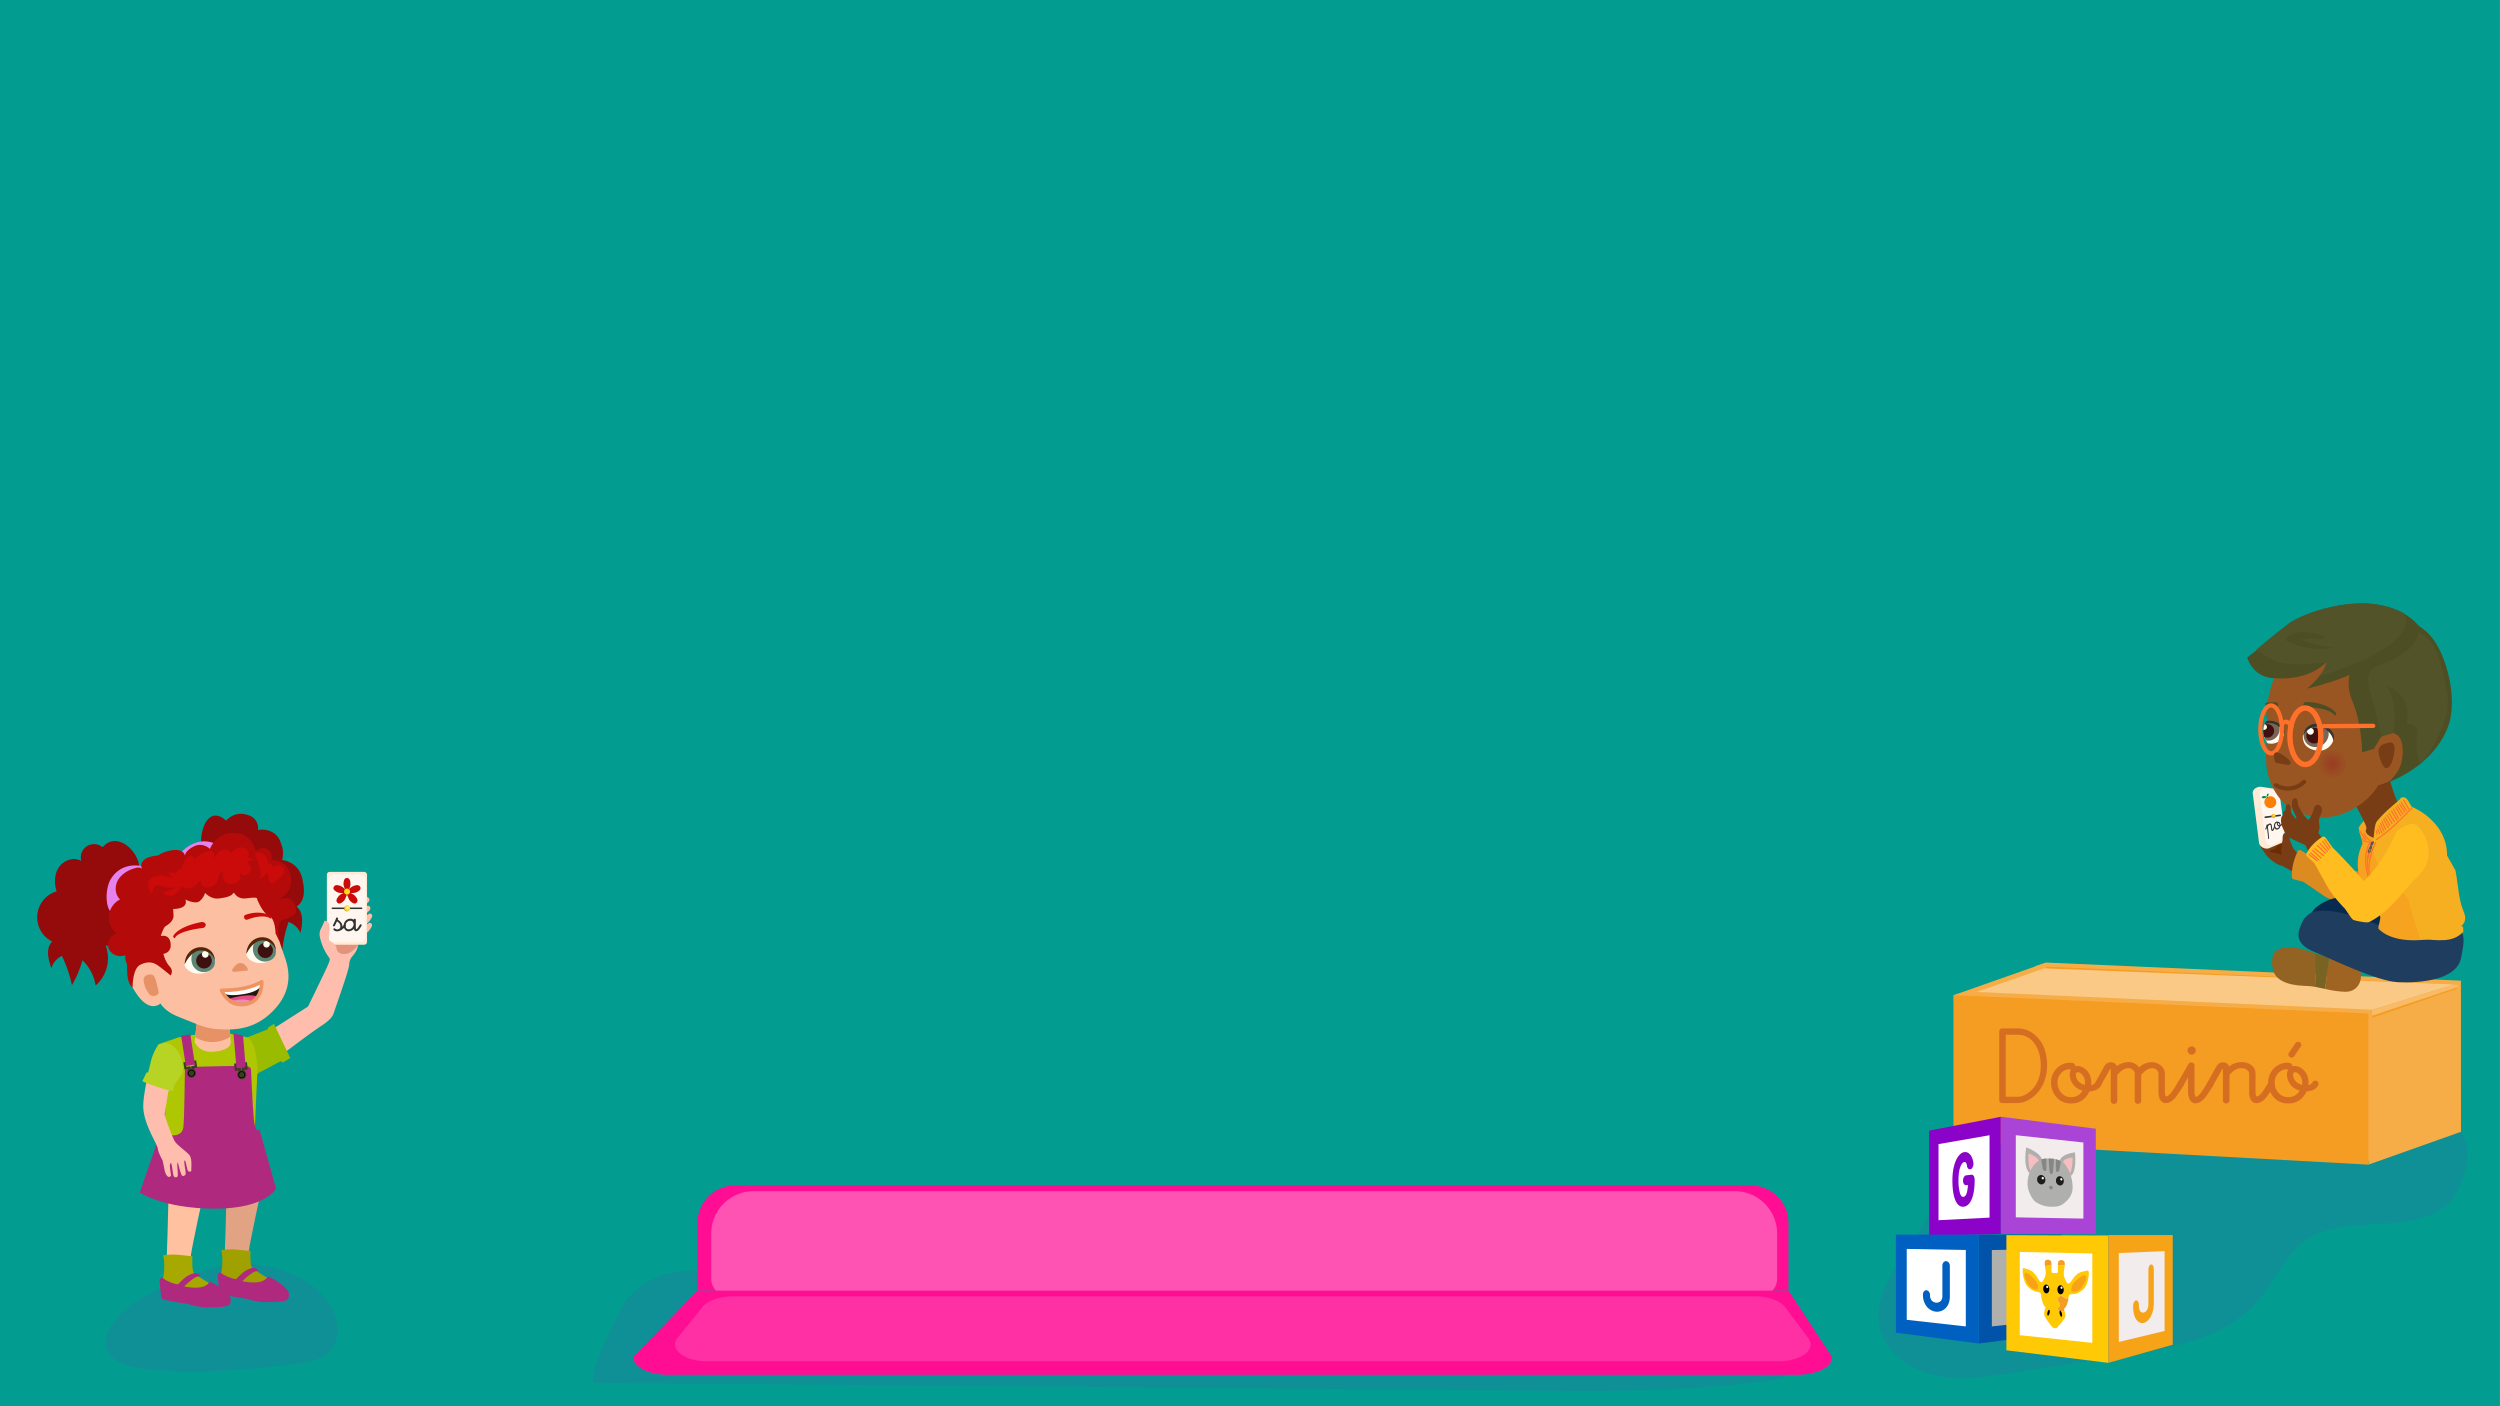 <svg id="Fondo" xmlns="http://www.w3.org/2000/svg" xmlns:xlink="http://www.w3.org/1999/xlink" viewBox="0 0 1920 1080"><rect x="0" y="0" width="1920" height="1080" fill="#808080" stroke="none"/><defs><radialGradient id="Degradado_sin_nombre_4" cx="25749.41" cy="-10957.44" r="11.4" gradientTransform="matrix(1, -0.08, -0.08, -1, -26403.12, -8073.38)" gradientUnits="userSpaceOnUse"><stop offset="0" stop-color="#ee8a94"/><stop offset="1" stop-color="#fdbfa1"/></radialGradient><radialGradient id="Degradado_sin_nombre_4-2" cx="-12544.97" cy="-13487.21" r="10.39" gradientTransform="matrix(0.07, -1, 0.76, 0.05, 11344.48, -11034.47)" xlink:href="#Degradado_sin_nombre_4"/><radialGradient id="Degradado_sin_nombre_9" cx="1791.49" cy="586.77" r="11.46" gradientUnits="userSpaceOnUse"><stop offset="0" stop-color="#9a2822"/><stop offset="1" stop-color="#9a5622"/></radialGradient></defs><rect x="-0.26" y="-0.47" width="1920.06" height="1080.26" style="fill:#039c90"/><path d="M1863.22,868.18c8.67,2.52,20.84-5.76,26.77,1,12.1,13.84,1.19,48.4-14,58.78s-34.64,11.43-53,12.25-37.87,2.15-52.79,12.9c-15.68,11.31-23.06,30.7-35.59,45.42-24.59,28.87-65.38,36.51-102.85,42.36l-87.19,13.62c-19.61,3.06-39.79,6.11-59.14,1.69s-37.92-18.14-42-37.56c-7.09-33.71,29.36-59.81,40.38-92.45,2.79-8.27,3.91-17,6.34-25.4,18.6-64.4,84.7-66.77,139.07-66.5A854.73,854.73,0,0,1,1863.22,868.18Z" style="fill:#0f9096"/><path d="M255,1005.16c5,9.53,6.33,22-.14,30.55-6.63,8.8-18.83,10.73-29.77,12-39.72,4.52-80,9-119.5,2.72-9.51-1.53-20.45-5-23.55-14.09-1.8-5.29-.31-11.19,2.27-16.14,12.68-24.26,58-40.35,83.14-47.24C196.76,964.87,240.2,976.89,255,1005.16Z" style="fill:#0f9096"/><path d="M1102,977.29c80,.57,161,1.48,238.32,21.91,13,3.42,26.41,7.79,35.43,17.69s11.45,27,1.7,36.19c-6,5.6-14.63,6.93-22.74,7.89-45.58,5.42-91.56,7.39-137.46,7.39l-760-6.35c-9.74-.08,20-59.3,23.9-63.63,14.69-16.24,27.65-21.4,48.49-22.6,61.56-3.56,124.5,0,186.19.09Q908.92,976,1102,977.29Z" style="fill:#0f9096"/><path d="M251.44,722.94s4.48,9.91,8.37,11.88,5.93.57,8.21-.79,5.91-4.86,7-8.31.72-8.71.72-8.71l-2.82-1.19s-1.63,1.14-2-.46a4.7,4.7,0,0,0-2.26-2.88c-.38-.1-3.9.32-4.7-.66a13.51,13.51,0,0,0-3.29-2.19l-5.78,6.14s-2.42,3.25-3.21,3-.26,4.22-.26,4.22" style="fill:#e1937c"/><path d="M276.94,697.37a42.48,42.48,0,0,0,4.41-3.17c1.86-1.58,2.94-2.57,2.24-3.84s-1.68-2.06-4.13-1a16.67,16.67,0,0,0-6.07,4.85,2.12,2.12,0,0,0,.8,3.15,2.09,2.09,0,0,0,2.75,0" style="fill:#ffbead"/><path d="M275.07,701.38a61,61,0,0,1,4.89-4.45c1.18-1.09,3-1.71,3.83-.9,1.29,1.17.31,2.75.12,3.05a36.58,36.58,0,0,1-5.59,4.65c-1.66.89-4.82-.47-3.25-2.35" style="fill:#ffbead"/><path d="M277.73,708.65s-1.29-1.37,1-3.25,3.73-3.17,4.9-3.67,2,.58,2.27,1.37-1.16,3.25-2.92,5.13-4.32,2.38-5.21.42" style="fill:#ffbead"/><path d="M277.63,715.78s-1.29-1.37,1-3.25,3.72-3.17,4.9-3.67,2,.58,2.26,1.37-1.16,3.25-2.92,5.13-4.32,2.38-5.21.42" style="fill:#ffbead"/><rect x="251.03" y="669.59" width="30.85" height="55.96" rx="2.15" style="fill:#ffead6"/><rect x="252.12" y="671.55" width="28.68" height="52.03" rx="3.82" style="fill:#fff7ef"/><rect x="254.63" y="696.97" width="23.66" height="1.2" rx="0.6" style="fill:#313131"/><path d="M264.56,696.89a2.42,2.42,0,0,1,.26-1.08,2.4,2.4,0,1,0,3.79,2.83,2.37,2.37,0,0,1-1.64.65A2.4,2.4,0,0,1,264.56,696.89Z" style="fill:#d89f0f"/><path d="M266.46,695.16a2.08,2.08,0,1,0,.51,4.13,2.37,2.37,0,0,0,1.64-.65,2.41,2.41,0,0,0-2.15-3.48Z" style="fill:#fdda16"/><circle cx="266.9" cy="697.07" r="1.14" style="fill:#fef0a0"/><path d="M266.38,686.43s2.8-4.56,2.8-7.55-.9-4.6-2.9-4.6-2.5,2.8-2.5,4.7S266.38,686.43,266.38,686.43Z" style="fill:#cb0a0a"/><path d="M267.57,685.71s-3.26-4.24-6.06-5.31-4.62-.8-5.33,1.07,1.72,3.33,3.5,4S267.57,685.71,267.57,685.71Z" style="fill:#cb0a0a"/><path d="M267.32,684.34s-5.12,1.54-7.12,3.77-2.39,4-.9,5.36,3.72-.42,5-1.84S267.32,684.34,267.32,684.34Z" style="fill:#cb0a0a"/><path d="M265.4,685.71s3.26-4.24,6.06-5.31,4.62-.8,5.33,1.07-1.72,3.33-3.5,4S265.4,685.71,265.4,685.71Z" style="fill:#cb0a0a"/><path d="M265.65,684.34s5.12,1.54,7.12,3.77,2.39,4,.9,5.36-3.72-.42-5-1.84S265.65,684.34,265.65,684.34Z" style="fill:#cb0a0a"/><circle cx="266.54" cy="684.74" r="2.33" style="fill:#fdda16"/><path d="M258.84,715.26a3.5,3.5,0,0,1-2.56-1,.87.87,0,0,1-.23-.56.8.8,0,0,1,.77-.77.74.74,0,0,1,.56.23,2.07,2.07,0,0,0,1.6.61,2.93,2.93,0,0,0,1.28-.29,2,2,0,0,0,.89-.84,2.49,2.49,0,0,0,.23-1.18c0-.24,0-.42,0-.54a3.46,3.46,0,0,0-.78-1.81,6.06,6.06,0,0,0-1.8-1.5q-.76,1.75-1.71,3.45a.68.68,0,0,1-1,.28.67.67,0,0,1-.3-1c.42-.79.83-1.61,1.23-2.48s.68-1.55.85-2l.27-.72a.76.76,0,0,1,.27-.37.77.77,0,0,1,.45-.14.71.71,0,0,1,.29,0,.66.66,0,0,1,.49.65,1.43,1.43,0,0,1-.06.31l-.14.42-.07.18a17.23,17.23,0,0,1,1.81,1.47,6.39,6.39,0,0,1,1.23,1.59,3.75,3.75,0,0,1,.5,1.81,4.41,4.41,0,0,1,0,.69,8.38,8.38,0,0,0,1.15-1.43.78.78,0,0,1,.5-.37.61.61,0,0,1,.52.07.69.69,0,0,1,.38.48.65.65,0,0,1-.08.54,9.52,9.52,0,0,1-3.59,3.4A6,6,0,0,1,258.84,715.26Z" style="fill:#313131"/><path d="M267.68,715.24A3.43,3.43,0,0,1,265,714a4.56,4.56,0,0,1-1-3.11,5.23,5.23,0,0,1,1.47-3.82,5,5,0,0,1,3.76-1.5,3.57,3.57,0,0,1,2.49.91v-.13a.75.75,0,0,1,.23-.55.76.76,0,0,1,.55-.23.74.74,0,0,1,.54.23.71.71,0,0,1,.23.55v6.12c0,.76.14,1.15.42,1.15s.53-.27,1-.8c.09-.11.19-.22.28-.35l.34-.51c.13-.22.24-.37.3-.48l.38-.62.35-.58a.72.72,0,0,1,.49-.38.65.65,0,0,1,.54.08.68.68,0,0,1,.39.48.65.65,0,0,1-.08.54,27.16,27.16,0,0,1-1.94,2.91,4.26,4.26,0,0,1-1.11.95,2.4,2.4,0,0,1-1.15.34,1.41,1.41,0,0,1-1.1-.5,2.62,2.62,0,0,1-.58-1.37,5.87,5.87,0,0,1-1.88,1.37A5.12,5.12,0,0,1,267.68,715.24Zm.22-1.56a3.23,3.23,0,0,0,1.72-.53,4.08,4.08,0,0,0,1.38-1.39,3.3,3.3,0,0,0,.53-1.74,3.16,3.16,0,0,0-.64-2.1,2.16,2.16,0,0,0-1.76-.77,3.52,3.52,0,0,0-2.66,1.05,3.72,3.72,0,0,0-1,2.73C265.45,712.76,266.27,713.68,267.9,713.68Z" style="fill:#313131"/><path d="M252.89,710.09a38.72,38.72,0,0,1-.25,9.9c-.38,2,.59,2.56,1.79,3.37s3.51,2.16,4,4.9a4.87,4.87,0,0,0,4.09,4.26,10.08,10.08,0,0,0,7.4-1.65c2.22-1.54,4.8-4.28,5.11-5.15s-.14,3.12-2.76,6.63-3.71,3.9-4.15,8.81S257.8,773.27,256.66,777s-3,6.41-10.63,11.36-26,19.08-27.15,19.78-4.91-1.51-7.54-9.8A23.79,23.79,0,0,1,210,790l26.58-17s12.47-25.5,14.7-30.57,2.45-5.76,1.33-7.21a38.38,38.38,0,0,1-5.73-11.2c-1.81-5.66-1.55-6.82-1.12-9.12a16.35,16.35,0,0,1,1.42-3c1-2.08,2.15-4.79,2.15-4.79s3.16.42,3.61,3" style="fill:#ffbead"/><path d="M210.39,786.3l-4.52,2.91-.18,1.25-18.51,7.29-.18,0c-3.63,9.92,2.1,20,9.56,26.92a1.75,1.75,0,0,0,1.56,0l-.08-.37,17.53-9.26,1.72,1,5.68-3.42Z" style="fill:#9b0"/><path d="M174,915.17s-1.17,54.28-2.1,59.41-1.16,13-.47,16.54c0,0,0,2.33,11.19,3.26s22.83,3,27.49,2.79,7.45-1.16,8.38-1.86.93-4.89-3.49-7.45-20.27-9.56-21.9-12.12-2.56-9.78-1.86-15.84,9.55-46.82,9.55-46.82-22.83-7-26.79,2.09" style="fill:#e2a384"/><path d="M169.84,960.13a48.16,48.16,0,0,1,14-.23l8.62.93s-.7,10.95,1.17,12.82,11.81,7.94,13.8,8.81,10,5.1,11.57,7.71,2,4.36-.37,6.59-9.7,2.49-14.55,2-11.57-2.49-16.43-2.74-14-1.24-16.29-2.74-2.61-8.46-1.25-17c1.18-7.36.62-13.68-.25-16.11" style="fill:#a0a100"/><path d="M169,977.11s-1.49,1-1.74,1.62,1.12,13.93,1.62,14.68,15.05,3.35,18.29,3.73,8.08,2.74,15.92,2.86,15.05-.37,16.8-1.37,2.86-3.73,1.24-7.09-10.7-9.36-12.94-10.2c-1-.37-2.49-1-2.49-1s-2,4.11-8.58,4.48a36,36,0,0,1-11-.87s7.28-7.16,10.45-7.59c1.89-.25,1.84-.56,1.84-.56s-1.44-2.15-3.33-2.15-6.35,1.48-10.09,5.12l-3.74,3.64a28.81,28.81,0,0,1-12.3-5.3" style="fill:#af2a7e"/><path d="M129.39,919.18s-1.16,54.28-2.1,59.4-1.16,13-.46,16.54c0,0,0,2.33,11.18,3.26s22.83,3,27.49,2.8,7.45-1.16,8.39-1.86.93-4.9-3.5-7.46-20.26-9.55-21.9-12.11-2.56-9.79-1.86-15.84,9.55-46.83,9.55-46.83-22.83-7-26.79,2.1" style="fill:#ffc1a0"/><path d="M125.2,964.14a48.16,48.16,0,0,1,14-.23l8.61.93s-.69,10.95,1.17,12.81,11.82,8,13.81,8.82,9.95,5.1,11.57,7.71,2,4.35-.37,6.59-9.71,2.49-14.56,2-11.57-2.48-16.42-2.73-14.06-1.25-16.3-2.74-2.61-8.46-1.24-17c1.17-7.36.62-13.68-.25-16.11" style="fill:#a7a800"/><path d="M124.33,981.12s-1.5,1-1.74,1.61,1.12,13.94,1.61,14.68,15.06,3.36,18.29,3.74,8.09,2.73,15.92,2.86,15.06-.38,16.8-1.37,2.86-3.73,1.24-7.09-10.69-9.36-12.93-10.2c-1-.38-2.49-1-2.49-1s-2,4.11-8.59,4.48a36.4,36.4,0,0,1-10.95-.87s7.29-7.16,10.46-7.59c1.88-.26,1.83-.56,1.83-.56s-1.43-2.15-3.33-2.15-6.35,1.48-10.09,5.12l-3.74,3.64a28.79,28.79,0,0,1-12.29-5.3" style="fill:#af2a7e"/><path d="M189.84,796.68,175,793.44l-26.72,1.39-11.31,1.92s-12.64,4.25-12.6,4.31c6.28,9.76,5,23.11,1.22,33.08l2.28.19-1.88,39s27.87,4.38,50,3.51,19.53-5.72,19.53-5.72l2.26-51.18c-.63.09.08-18.57-7.89-23.26" style="fill:#afc602"/><path d="M107.37,915.92s18.4,12.35,57.77,12.35S212,912.71,212,912.71l-12.81-45.42s-3.11,4.6-4.27-8.21-2.1-37.27-2.1-37.27.47-3.26-5.59-3.26-31.79.48-35.75.72S142,818.1,142,822.06s-.47,38-1.16,43.56-5.25,6.55-9.21,6.32-5.26-2.11-5.26-2.11-2.66,1.13-4.76,5.56-14.21,40.53-14.21,40.53" style="fill:#af2a7e"/><path d="M182.19,825.39a3.48,3.48,0,1,1,3.48,3.48,3.48,3.48,0,0,1-3.48-3.48" style="fill:#3b3d20"/><polyline points="187.12 824.46 186.7 820.83 189.26 820.53 188.83 816.72 180.76 817.64 181.2 821.45 184.06 821.13 184.51 825.03" style="fill:none;stroke:#3b3d20;stroke-miterlimit:10;stroke-width:1.798px"/><polygon points="188.63 818.94 181.56 819.75 179.3 793.58 186.69 795.46 188.63 818.94" style="fill:#af2a7e"/><path d="M183.32,825.39a2.35,2.35,0,1,1,2.35,2.35A2.35,2.35,0,0,1,183.32,825.39Z" style="fill:none;stroke:#000;stroke-miterlimit:10;stroke-width:0.599px"/><path d="M143.6,824.68a3.48,3.48,0,1,1,4,2.91,3.48,3.48,0,0,1-4-2.91" style="fill:#3b3d20"/><polyline points="148.45 823.17 147.9 819.56 150.45 819.17 149.87 815.38 141.84 816.6 142.42 820.39 145.28 819.96 145.87 823.84" style="fill:none;stroke:#3b3d20;stroke-miterlimit:10;stroke-width:1.798px"/><path d="M144.72,824.51a2.35,2.35,0,0,1,4.64-.71,2.35,2.35,0,1,1-4.64.71Z" style="fill:none;stroke:#000;stroke-miterlimit:10;stroke-width:0.599px"/><polygon points="149.75 817.6 142.72 818.67 139.11 795.48 146.15 794.41 149.75 817.6" style="fill:#af2a7e"/><path d="M129.18,838.66s-2.53,16.14-2.72,17.07,5.74,17.51,7.77,20.76,9,7.84,11.27,10.68,1.24,9.93,1.45,11.35-1.39,1.54-2.25,1-1.77-6-2.1-6.93-.71-1.76-1-1.13.43,5.58.72,6.82a19.69,19.69,0,0,1,.26,3.64s-1.08,1.57-2.42,1.16S137.32,895,136.9,894s.24-1.21-.42-1-.13,4.44,0,6.79.16,3.38-.32,3.92a1.72,1.72,0,0,1-2.67-.39c-.74-1.22-1.23-7.38-1.6-8.44s-.31-1.91-.84-1.5-.76,1.4-.39,4.54.73,4.74.73,4.74a1.72,1.72,0,0,1-1.88,1.19c-1.43-.23-2.78-3.18-3.19-5.57s-1.39-6.81-1.53-7.2-3.24-5.7-3.62-9.07-10.3-17.73-11.1-30.9c-.43-7.23,2.63-21,2.63-21s6.92-19.1,13.93-21.39,10.94,9.35,2.58,29.94" style="fill:#ffbead"/><path d="M122.15,801.92c-.06,0-.11-.06-.17-.09l-.43.56a41.53,41.53,0,0,0-5.33,11.34l-2.4,9.88-1.33.14-3.16,6.6c3.41,2,17.53,6.37,17.53,6.37l5.85,1.16,1.2-4.59,4.49-6.61c4.53-6,.93-15.62-2.6-20.37-2.68-3.6-7.13-7-13.65-4.39" style="fill:#b7d424"/><path d="M78.76,650.67a10.16,10.16,0,0,0-16.31,10.54c-5.61-3.26-13.37-.65-17.08,4.67s-3.86,12.51-1.85,18.67a20.8,20.8,0,0,0-3.42,38.57c-5.15,5.06-3.08,13.61-.65,20.4a15.45,15.45,0,0,1,8.13-9.39,97.69,97.69,0,0,1,7.67,22.5,81.77,81.77,0,0,0,8.06-19.17,34.25,34.25,0,0,1,10.13,19.42,27.88,27.88,0,0,0,7.69-30.72c6.11,1.19,11.74-4.79,12.57-11s-1.7-12.25-4.18-18c1.69,3.89,14.3-10.79,15-12.69a52,52,0,0,0,2.41-19.13C105.82,653.1,89.66,638.1,78.76,650.67Z" style="fill:#950a0a"/><path d="M113.6,666.43S96.15,659.21,85.79,674c-6.44,9.16-4.79,30.7,4,27.11l3.52-.16s1-13.12,8.6-20.17A66,66,0,0,0,113.6,666.43Z" style="fill:#e682ed"/><path d="M173.64,630.23c3-3.15,9.16-7.79,18.9-3.45a10.26,10.26,0,0,1,5.58,10.7c6.66-1.3,14,1.45,16.74,7.86,2.55,6,3.1,8.75,1.83,15.11,8.19,1.37,13.86,6.54,15.57,14.66s2.37,16.62-4.56,21.18c5.7,4.4,4.67,13.14,3.08,20.17a15.53,15.53,0,0,0-9.2-8.36,97.91,97.91,0,0,0-4.93,23.26,81.6,81.6,0,0,1-10.29-18.07,34.23,34.23,0,0,0-7.74,20.49,27.87,27.87,0,0,1-11.3-29.58c-5.93,1.91-12.23-3.35-13.79-9.38s.23-12.37,2-18.34c-1.21,4.07-15.48-9-16.38-10.8A52.08,52.08,0,0,1,154.48,647C154.09,634.61,161.32,619,173.64,630.23Z" style="fill:#950a0a"/><path d="M138.5,655.33s11.81-14.75,28-6.82c10.06,4.93,19,24.59,9.57,25.67l-3.15,1.56s-7.17-11-17.26-13.53A66,66,0,0,1,138.5,655.33Z" style="fill:#e682ed"/><path d="M113.26,658.75a9,9,0,0,0-4.12,3.47,4.6,4.6,0,0,0,.21,5.13c-1.56-1.46-4-1.12-6.09-.5-5.12,1.56-10.06,4.52-12.69,9.17s-2.32,11.18,1.67,14.74a15.56,15.56,0,0,0-2.43,26.33c-5,.66-8.22,6.86-6.29,11.53s8,6.89,12.73,5A12,12,0,0,0,102,745.15c.77.45,8.72,3.83,9.6,3.7,1.62-.24,2.81-3.06,3.42-4.57,4.09-10,1.3-23,11.17-27.45a40.42,40.42,0,0,1,4.94-55.14C127.33,655.64,119.19,656.52,113.26,658.75Z" style="fill:#b50a0a"/><path d="M151.17,785.07l-1.65,14.85s2.6,8.89,14.89,7.75c14.48-1.34,12.79-7.77,12.79-7.77l-1.44-15.07s-.65-4.51-11.31-4.51C154.51,780.32,151.17,785.07,151.17,785.07Z" style="fill:#fdbfa1"/><path d="M175.76,784.83l1.09,11.41a24.22,24.22,0,0,1-4,2.11,25.23,25.23,0,0,1-23-1.86l1.27-11.42s1.57-5,13.23-5S175.76,784.83,175.76,784.83Z" style="fill:#e79166"/><path d="M218.26,733.72c-6.75-18.9-7.19-24.41-7.2-32.7,0-15.22-7.34-26.4-21.16-33.67s-33.05-7.9-45.41-4.63c-7.56,2-21.66,7.69-33.47,15.55-4.09,15.91-1,34.13,2,50-10.94,3.91-14,13-14.36,23.37a53.22,53.22,0,0,0,3.29,7c6.18,10.54,10.46,13,14.12,13.92a8.56,8.56,0,0,0,7.19-1.9s2.53,4.76,10.22,8.65c2.75,1.39,17.61,7.22,20.91,8.42,5.53,2,11.18,2.9,20.63,2.9,15.88,0,26-6,33.08-12.72C227.5,759.73,221,741.48,218.26,733.72Z" style="fill:#fdbfa1"/><path d="M121.85,761.85c.58,2.27-5,5.14-7.73,1-3.07-4.71-3-5.7-3.71-8.67s.85-6.41,6.22-5.67C119.56,748.93,120.54,756.81,121.85,761.85Z" style="fill:#e79166"/><path d="M137.21,766.62c.16-6.62,5.06-12.1,10.9-12.41s10.58,4.75,10.57,11.32-4.89,12.41-10.92,12.72S137,773.29,137.21,766.62Z" style="opacity:0.58;fill:url(#Degradado_sin_nombre_4)"/><path d="M220.4,753.81c.9-6.35-3.09-13.2-8.63-11.84S205,747.58,205,756.19s5.1,10.44,8.12,10.14S219.49,760.17,220.4,753.81Z" style="opacity:0.58;fill:url(#Degradado_sin_nombre_4-2)"/><path d="M179.66,746.39a1.27,1.27,0,0,1-1.16-2c2-2.87,3.58-4.67,6-4.77,3.05-.13,5.79,3.15,5.93,5.72Z" style="fill:#e79166"/><path d="M107.65,741c6.07-3.12,10.27-1.86,13.64.49s9.72,7.65,9.72,7.65,2.72-3.25-.82-7.06-4.68-9.59-4.68-9.59,6.38-.46,5.51-8-7.55-5.59-7.55-5.59,2.09-6.64,3.65-7.55,6.46-3.91,6.16-8.56l-.3-4.65c12.65-.32,9.39-7.28,9.39-7.28s7.59,3.85,10.87,1.28a13.29,13.29,0,0,0,4.26-6.39s4.39,4.95,10.27,4.3,10-1.83,11.22-3.94,1.53,5,10.68,3.77,7.67.39,7.67.39,4.11,10.89,9.13,13,5.13,13.5,5.13,13.5l3.14,6.56s-2.63-14.51,1.67-16.46,11.34-3,11-8.1-3.71-9.46-8.42-8.94l-4.7.51s10.28-3.84,9.19-15.3-9.35-15-15-14.39c0,0,1.5-5.59-3.13-8.53s-7,1.5-8.94,1c0,0-2.72-13.26-16.8-13.45S161.24,652,161.24,652s-5.41-5.57-12.6-1.83-6.54,7.38-6.54,7.38-.4-7.6-14-3.65-10.88,13-8.26,17.17c0,0-9.15,1.25-12.65,12.24,0,0-8.19-.83-8.41,7.57s5.09,9.06,5.09,9.06a18.81,18.81,0,0,0-3.19,13.66c1.37,7.74,2.32,11.83,2.32,11.83s-5.34,3.29-5.4,15.13,1,14.69,4.23,18C101.83,758.63,101.58,744.11,107.65,741Z" style="fill:#b50a0a"/><path d="M158,710.21a2.55,2.55,0,0,1-2.47,2.48c-12.12,1.56-19.29,4.35-20.95,7.29-.18.33-.66.69-.81.53-.5-.53-.94-1.09-.75-1.53,1.12-2.67,7-8,21.43-10.79,1.74-.33,3.43.61,3.55,2Z" style="fill:#cb0a0a"/><path d="M187.71,705.26a1.86,1.86,0,0,0,2.19,1.06c7.24-2.86,13.93-3.28,17.42-1.15.41.25,1.11.42,1.11.19,0-.75,0-1.51-.54-1.87-2.94-2.06-10.55-4.16-19.52-.8a1.79,1.79,0,0,0-.66,2.57Z" style="fill:#cb0a0a"/><path d="M147.58,731.94c6.12-5.44,12.74-7,17.22,5.43,0,0,1.22,9.2-10.5,10.3-9.33.88-13-5.87-12.54-7.15A27.55,27.55,0,0,1,147.58,731.94Z" style="fill:#fffcf2"/><path d="M148.45,731.35c-.06,0-1,1.72-1,1.79a12.05,12.05,0,0,0-.25,5.55A9.47,9.47,0,0,0,159,746.26l.72-.25a8.09,8.09,0,0,0,4.91-4.5c.64-1.57.62-5.15-.4-6.42-2.65-3.29-5.35-6-9.44-5.91A16.56,16.56,0,0,0,148.45,731.35Z" style="fill:#5c8573"/><path d="M159.91,742.84a6,6,0,1,1,2.6-6.38A6,6,0,0,1,159.91,742.84Z" style="fill:#3f1010"/><path d="M156,734.93a2.56,2.56,0,1,1,3,.21A2.56,2.56,0,0,1,156,734.93Z" style="fill:#fffcf2"/><path d="M165,737.5c-1.81-6.5-14.38-14.47-23.2,3C142.56,723.75,164.29,723.38,165,737.5Z" style="fill:#562409"/><path d="M194.85,724.2c6-5.31,12.45-6.84,16.83,5.31,0,0,1.19,9-10.26,10.07-9.12.86-12.68-5.74-12.25-7A26.64,26.64,0,0,1,194.85,724.2Z" style="fill:#fffcf2"/><path d="M195.7,723.63s-1,1.68-1,1.75a11.66,11.66,0,0,0-.25,5.42A9.24,9.24,0,0,0,206,738.19c.24-.07.47-.14.71-.23a8,8,0,0,0,4.79-4.4c.62-1.54.61-5-.39-6.28-2.59-3.21-5.23-5.86-9.23-5.77A16.19,16.19,0,0,0,195.7,723.63Z" style="fill:#5c8573"/><path d="M206.9,734.86a5.84,5.84,0,1,1,2.55-6.24A5.84,5.84,0,0,1,206.9,734.86Z" style="fill:#3f1010"/><path d="M203.11,727.13a2.5,2.5,0,1,1,2.92.2A2.5,2.5,0,0,1,203.11,727.13Z" style="fill:#fffcf2"/><path d="M211.84,729.64c-1.77-6.35-14.06-14.14-22.67,3C190,716.2,211.18,715.84,211.84,729.64Z" style="fill:#562409"/><path d="M141.14,662c.86-1.94,2.17-3.89,4.19-4.52s4.69.93,4.4,3a14.65,14.65,0,0,1,11.05-7,4.2,4.2,0,0,1,1.9.15c2,.76,2.19,3.53,2,5.69,1.33-2.6,2.88-5.32,5.51-6.58s6.55-.1,7,2.78a12.68,12.68,0,0,1,5.64-4.3,6.82,6.82,0,0,1,6.74,1.2c1.74,1.64,2.08,4.73.41,6.44a14.08,14.08,0,0,1,4.91,1.14,21.1,21.1,0,0,0-5.37,2.36,5.51,5.51,0,0,1,3,6,5.06,5.06,0,0,1-5.43,3.79,4.68,4.68,0,0,1-3.81-5.28c0,2.62,1.86,5.17,1.16,7.7a6.11,6.11,0,0,1-3.63,3.63c-2.54,1.13-5.83,1.21-7.8-.75a7.1,7.1,0,0,1-1.67-3.07,6.54,6.54,0,0,1,0-4.43,3.34,3.34,0,0,1,3.6-2.09c-2.27.6-4.73,1.31-6.09,3.23s-1.23,4.64-2.43,6.71a7.57,7.57,0,0,1-2.92,2.72,7.41,7.41,0,0,1-6.67.54c-2.08-1-3.36-3.74-2.3-5.81-1.91,2.39-3.9,4.87-6.65,6.22s-6.47,1.23-8.45-1.1a10.78,10.78,0,0,1-7.44,7.21c-2.61.68-6-.12-6.77-2.71a15.4,15.4,0,0,0,9.37-3.45,15.28,15.28,0,0,1-7.91-.26,28.93,28.93,0,0,0-4-1.19,4.32,4.32,0,0,0-3.84,1c-1.42,1.5-1.2,4.29-3,5.25-1.76-3.28-3.25-7.56-.95-10.48a7.73,7.73,0,0,1,3-2.14,15.41,15.41,0,0,1,14.36,1.13,4.73,4.73,0,0,0-3.57-4.26c.69.16,2.09-.47,2.91-.46a11.45,11.45,0,0,1,3.23.65c1.08-2,2.47-2.19,4-3.5S140.38,663.67,141.14,662Z" style="fill:#cb0a0a"/><path d="M197.36,675.2a12.75,12.75,0,0,0,8.09-5.33l1.08,5.74c.27,1.39,1,3.13,2.38,3a2.89,2.89,0,0,0,1.54-.85l5.09-4.38a8.74,8.74,0,0,0,2.13-2.33,4.46,4.46,0,0,0-7.52-4.76,11,11,0,0,0-2.93-3.66l-1.52,1.61a8.44,8.44,0,0,0-2.37-7.37A8,8,0,0,0,196,654.8C195.62,657.78,204.76,673.81,197.36,675.2Z" style="fill:#cb0a0a"/><path d="M199.25,763a3.65,3.65,0,0,1-.54,1.08c-1.12,1.57-4.73,6.14-9.34,6.85-5.59.87-16.53-5.48-17-6a38.81,38.81,0,0,1-1.88-4.54s27.29-2.79,29.67-5C202.23,753.4,199.94,760.81,199.25,763Z" style="fill:#e64d82"/><path d="M175.32,769.4s13.09-4.34,19.12.54c0,0-3.75,3.66-11,2.66S175.32,769.4,175.32,769.4Z" style="fill:#ea8db3"/><path d="M176,767.09s14.05-4.63,22-1.72l3.25-9.87s-9.27,2.61-10.26,2.7-20.78,2.34-20.78,2.34Z" style="fill:#231510"/><path d="M199.71,758.2s-2,3.13-10.33,4.84-14.73,1.58-18.14-.26l-1.1-2.24a174,174,0,0,0,17.37-1.42A33.94,33.94,0,0,0,201,754Z" style="fill:#fff"/><path d="M201,754s1,14.7-12,17.14c-13.62,2.55-18.85-10.58-18.85-10.58C172,760.37,188.39,761.31,201,754Z" style="fill:none;stroke:#ed9462;stroke-linecap:round;stroke-linejoin:round;stroke-width:2.824px"/><path d="M564.51,910.42h780.14a28.89,28.89,0,0,1,28.89,28.89v51.86a0,0,0,0,1,0,0H535.62a0,0,0,0,1,0,0V939.31a28.89,28.89,0,0,1,28.89-28.89Z" style="fill:#ff0e94"/><path d="M578.8,914.83h753.46a32.57,32.57,0,0,1,32.57,32.57v34.54a13.64,13.64,0,0,1-13.64,13.64H559.86a13.64,13.64,0,0,1-13.64-13.64V947.4A32.57,32.57,0,0,1,578.8,914.83Z" style="fill:#ff53b3"/><path d="M1373.55,991.17H535.62l-49.3,51.17c0,7.46,11.88,13.51,26.53,13.51h867.74c14.65,0,26.53-6,26.53-13.51Z" style="fill:#ff0e94"/><path d="M1347.14,995.58H563.35c-10.36,0-19.7,3.18-23.65,8.06l-19.35,23.9c-6.57,8.12,4.18,17.4,21.4,17.91.51,0,1,0,1.56,0h822a50.88,50.88,0,0,0,7.55-.55c14-2.11,21.15-10,16-17L1371.08,1004C1367.32,998.93,1357.79,995.58,1347.14,995.58Z" style="fill:#ff30a3"/><polygon points="1889.99 869.22 1563.03 851.8 1563.18 741.99 1571.44 739.25 1889.99 753.16 1889.99 869.22" style="fill:#f7ad47"/><polygon points="1889.99 869.22 1563.57 854.74 1563.57 741.99 1887.05 756.1 1889.99 869.22" style="fill:#f59c22"/><polygon points="1569.7 852 1500.46 877.02 1500.46 764.28 1571.44 739.25 1569.7 852" style="fill:#f7ad47"/><polygon points="1889.99 869.22 1818.92 894.44 1818.92 782.78 1888.16 758.89 1889.99 869.22" style="fill:#f7ad47"/><polygon points="1570.09 743.7 1514.75 762.94 1807.68 780.03 1884.95 756.02 1570.09 743.7" style="fill:#fac986"/><polygon points="1884.95 756.02 1807.68 780.03 1819.75 780.74 1888.2 757.86 1887.05 756.1 1884.95 756.02" style="fill:#f8bb67"/><polygon points="1821.87 891.5 1503.41 874.08 1500.46 764.28 1511.82 761.54 1821.87 775.44 1821.87 891.5" style="fill:#f7ad47"/><polygon points="1818.92 894.44 1500.46 877.02 1500.46 764.28 1818.92 778.38 1818.92 894.44" style="fill:#f59c22"/><path d="M1538,847.13c-1.73,0-2.59-.81-2.59-2.43V792.23a2.34,2.34,0,0,1,.7-1.79,2.69,2.69,0,0,1,1.89-.65h11.54a19.47,19.47,0,0,1,6,.91,20.1,20.1,0,0,1,6.06,3.17,24.65,24.65,0,0,1,5.37,5.46,26.42,26.42,0,0,1,3.78,8.16,38.13,38.13,0,0,1,1.4,10.88,34.29,34.29,0,0,1-1.51,10.32,27.71,27.71,0,0,1-3.91,8.13,28.41,28.41,0,0,1-5.4,5.68,22.57,22.57,0,0,1-6,3.51,16.17,16.17,0,0,1-5.68,1.12Zm2.43-4.83h9.22a12,12,0,0,0,4.24-.87,17.24,17.24,0,0,0,4.68-2.8,23.47,23.47,0,0,0,4.33-4.64,23.15,23.15,0,0,0,3.17-6.79,30.11,30.11,0,0,0,1.24-8.83q-.11-10.7-5-17.16a15.25,15.25,0,0,0-12.77-6.48h-9.11Z" style="fill:#d66e22"/><path d="M1590.06,847.43a13.7,13.7,0,0,1-10.6-4.71,16.72,16.72,0,0,1-4.26-11.67,14.53,14.53,0,0,1,2-7.44,14.92,14.92,0,0,1,5.29-5.41,13.57,13.57,0,0,1,7.06-2,19.6,19.6,0,0,1,2,.15,2.47,2.47,0,0,1,1.66.9,2.71,2.71,0,0,1,.59,1.68,7.42,7.42,0,0,1,1.84-.22A8.71,8.71,0,0,1,1600,820a12.18,12.18,0,0,1,3.89,3.65c1.5,2,2.25,4.78,2.25,8.3a9.94,9.94,0,0,1-.07,1.44,4.7,4.7,0,0,0,3.17-2.1,2.25,2.25,0,0,1,2.14-1.3,2.18,2.18,0,0,1,1.18.3,2.2,2.2,0,0,1,1.29,2.1,2.37,2.37,0,0,1-.29,1.22,7.66,7.66,0,0,1-3.69,3.43,16.69,16.69,0,0,1-5.16,1.18q-4.54,9.21-13.72,9.22Zm.37-4.83a9.41,9.41,0,0,0,8.92-5.06,13.24,13.24,0,0,1-4.28-1.93,11.57,11.57,0,0,1-2.89-2.73,14.35,14.35,0,0,1-1.66-3,13.48,13.48,0,0,1-.83-2.68,7.88,7.88,0,0,1-.15-1.73,8.23,8.23,0,0,1,1-4,11.62,11.62,0,0,0-1.51-.15,7.34,7.34,0,0,0-3.91,1.07,9.38,9.38,0,0,0-3.63,3.73,10.52,10.52,0,0,0-1.34,5.2,11.47,11.47,0,0,0,3,8A9.43,9.43,0,0,0,1590.43,842.6Zm10.8-9.44.07-1.22q0-3.69-1.36-5.49-2-3-4.35-3c-.86,0-1.29.72-1.29,2.17l.07,1a7.9,7.9,0,0,0,2.31,4.22A9,9,0,0,0,1601.23,833.16Z" style="fill:#d66e22"/><path d="M1623.5,847.79a2.34,2.34,0,0,1-1.73-.68,2.26,2.26,0,0,1-.7-1.71V820.84c0-.1,0-.15-.08-.15s-.29.22-.59.67l-6.89,12.24a2.23,2.23,0,0,1-1.48,1.14,2.62,2.62,0,0,1-3.08-1.62,2.25,2.25,0,0,1,.28-1.84q.3-.48,3-5.41T1616,819a5.76,5.76,0,0,1,5.13-3.17,5.12,5.12,0,0,1,2.78.8,4.39,4.39,0,0,1,1.83,2.23,14.57,14.57,0,0,1,8.85-3.18,10.7,10.7,0,0,1,4.74,1.06,8.53,8.53,0,0,1,3.48,3.07,14.06,14.06,0,0,1,9.59-4.05,10.55,10.55,0,0,1,7.23,2.64,8.1,8.1,0,0,1,3,6.28v13.65c0,2.48.44,3.72,1.33,3.72.64,0,1.73-.86,3.28-2.58.3-.35.59-.73.89-1.14s.66-1,1.1-1.66.77-1.2,1-1.53l1.24-2q.91-1.53,1.14-1.86a2.25,2.25,0,0,1,1.58-1.24,2.09,2.09,0,0,1,1.74.24,2.25,2.25,0,0,1,1.27,1.57,2,2,0,0,1-.28,1.75,85.76,85.76,0,0,1-6.27,9.44,13.59,13.59,0,0,1-3.59,3.06,7.51,7.51,0,0,1-3.74,1.1,4.54,4.54,0,0,1-3.56-1.6,8.47,8.47,0,0,1-1.86-4.44,17.09,17.09,0,0,1-.19-2.8V824.71a4.06,4.06,0,0,0-1.36-3,4.76,4.76,0,0,0-3.47-1.33q-4,0-8.44,5.12V845.4a2.22,2.22,0,0,1-.78,1.68,2.59,2.59,0,0,1-1.8.71,2.33,2.33,0,0,1-2.4-2.39V824.71a4.15,4.15,0,0,0-1.38-3,4.84,4.84,0,0,0-3.52-1.35q-4.1,0-8.49,5.2V845.4a2.22,2.22,0,0,1-.73,1.71A2.56,2.56,0,0,1,1623.5,847.79Z" style="fill:#d66e22"/><path d="M1686.07,847.35a4.65,4.65,0,0,1-4.11-2.49,12.45,12.45,0,0,1-1.53-6.58V827.4l-3.57,6.2a2.39,2.39,0,0,1-3.32.92,2.2,2.2,0,0,1-1.37-2,2.36,2.36,0,0,1,.41-1.21l8.22-14.2a2.21,2.21,0,0,1,2.1-1.14,2.41,2.41,0,0,1,1.77.73,2.45,2.45,0,0,1,.74,1.77v19.92a8.19,8.19,0,0,0,.46,3.13c.31.71.73,1,1.27.74a9.93,9.93,0,0,0,2.88-2.73c.29-.35.59-.73.88-1.14s.67-1,1.11-1.66l1-1.53c.21-.34.62-1,1.23-2s1-1.64,1.15-1.86a2.21,2.21,0,0,1,2.1-1.3,2.24,2.24,0,0,1,1.21.3,2.2,2.2,0,0,1,1.29,2.1,2.27,2.27,0,0,1-.29,1.22,85.76,85.76,0,0,1-6.27,9.44,15.45,15.45,0,0,1-3.69,3.17A7.14,7.14,0,0,1,1686.07,847.35Zm-.64-38.36a3,3,0,0,1-4.46,0,3.18,3.18,0,0,1-.94-2.27,3,3,0,0,1,.9-2.2,3.31,3.31,0,0,1,4.54,0,3,3,0,0,1,.9,2.2A3.22,3.22,0,0,1,1685.43,809Z" style="fill:#d66e22"/><path d="M1709.64,847.43a2.39,2.39,0,0,1-2.44-2.44V820.84c0-.1,0-.15-.07-.15s-.3.22-.59.67l-6.9,12.24a2.3,2.3,0,0,1-3.31.92,2.38,2.38,0,0,1-1.24-1.4,2.25,2.25,0,0,1,.28-1.84q.29-.48,3-5.41t3.82-6.84a5.74,5.74,0,0,1,5.13-3.17,5.05,5.05,0,0,1,2.85.85,4.34,4.34,0,0,1,1.76,2.32,15.86,15.86,0,0,1,9.66-3.32,11.83,11.83,0,0,1,7.57,2.44,7.9,7.9,0,0,1,3.08,6.56v13.65c0,2.48.46,3.72,1.37,3.72q.92,0,3.24-2.58c.3-.35.59-.73.89-1.14s.66-1,1.1-1.66.77-1.2,1-1.53.62-1,1.23-2,1-1.64,1.15-1.86a2.27,2.27,0,0,1,1.6-1.24,2.1,2.1,0,0,1,1.75.24,2.26,2.26,0,0,1,1.24,1.57,2,2,0,0,1-.28,1.75,85.76,85.76,0,0,1-6.27,9.44,13.67,13.67,0,0,1-3.57,3.06,7.42,7.42,0,0,1-3.73,1.1,4.6,4.6,0,0,1-3.57-1.6,8.4,8.4,0,0,1-1.88-4.44,19.1,19.1,0,0,1-.15-2.8V824.71a3.87,3.87,0,0,0-1.72-3,6.44,6.44,0,0,0-4.18-1.39q-4.83,0-9.22,5.2V845a2.32,2.32,0,0,1-.74,1.74A2.54,2.54,0,0,1,1709.64,847.43Z" style="fill:#d66e22"/><path d="M1756.87,847.43a13.7,13.7,0,0,1-10.6-4.71,16.72,16.72,0,0,1-4.26-11.67,14.53,14.53,0,0,1,2-7.44,14.92,14.92,0,0,1,5.29-5.41,13.59,13.59,0,0,1,7.06-2,19.41,19.41,0,0,1,2,.15,2.43,2.43,0,0,1,1.66.9,2.71,2.71,0,0,1,.59,1.68,7.48,7.48,0,0,1,1.84-.22,8.75,8.75,0,0,1,4.34,1.25,12.29,12.29,0,0,1,3.89,3.65c1.5,2,2.25,4.78,2.25,8.3a9.59,9.59,0,0,1-.08,1.44,4.68,4.68,0,0,0,3.17-2.1,2.26,2.26,0,0,1,2.14-1.3,2.18,2.18,0,0,1,1.18.3,2.2,2.2,0,0,1,1.29,2.1,2.37,2.37,0,0,1-.29,1.22,7.62,7.62,0,0,1-3.69,3.43,16.56,16.56,0,0,1-5.16,1.18q-4.53,9.21-13.72,9.22Zm.37-4.83a9.4,9.4,0,0,0,8.92-5.06,13.09,13.09,0,0,1-4.27-1.93,11.63,11.63,0,0,1-2.9-2.73,14.35,14.35,0,0,1-1.66-3,13.48,13.48,0,0,1-.83-2.68,8.55,8.55,0,0,1-.15-1.73,8.22,8.22,0,0,1,1-4,12,12,0,0,0-1.51-.15,7.29,7.29,0,0,0-3.91,1.07,9.34,9.34,0,0,0-3.64,3.73,10.63,10.63,0,0,0-1.34,5.2,11.52,11.52,0,0,0,3,8A9.46,9.46,0,0,0,1757.24,842.6Zm2.8-30.35a2.6,2.6,0,0,1-1.79-.72,2.23,2.23,0,0,1-.79-1.71,2.19,2.19,0,0,1,.55-1.44l4.83-7.16a2.37,2.37,0,0,1,2-1.14,2.68,2.68,0,0,1,1.79.7,2.21,2.21,0,0,1,.79,1.7,2.28,2.28,0,0,1-.55,1.44l-4.83,7.19A2.37,2.37,0,0,1,1760,812.25Zm8,20.91.08-1.22a9.06,9.06,0,0,0-1.37-5.49c-1.32-2-2.78-3-4.35-3-.86,0-1.29.72-1.29,2.17l.07,1a8,8,0,0,0,2.31,4.22A9,9,0,0,0,1768,833.16Z" style="fill:#d66e22"/><polygon points="1519.74 1031.84 1583.46 1023.51 1583.46 948.19 1519.74 948.19 1519.74 1031.84" style="fill:#0053a9"/><polygon points="1529.74 1018.7 1575.1 1013.63 1575.1 959.16 1529.74 960.01 1529.74 1018.7" style="fill:#afafae"/><polygon points="1619.15 1046.66 1540.91 1037.02 1540.91 948.6 1619.15 948.87 1619.15 1046.66" style="fill:#ffca05"/><polygon points="1606.9 1031.32 1551.21 1025.41 1551.21 961.51 1606.9 962.66 1606.9 1031.32" style="fill:#fff"/><polygon points="1668.65 1032.76 1619.15 1046.66 1619.15 948.55 1668.65 948.55 1668.65 1032.76" style="fill:#f7a318"/><polygon points="1662.42 1022.16 1627.24 1030.62 1627.24 962.31 1662.42 960.89 1662.42 1022.16" style="fill:#f2ecec"/><path d="M1652.07,971.11c-1.17.08-2.09,1.86-2.09,4v26.1a9.83,9.83,0,0,1-.84,4.38,4.3,4.3,0,0,1-2.93,2.5h0a2.56,2.56,0,0,1-2.68-1.36,8.27,8.27,0,0,1-.85-4.23,5.53,5.53,0,0,0-.69-2.9,1.57,1.57,0,0,0-1.54-.88c-1.24.19-2.22,2.11-2.23,4.37,0,4.07.69,7.46,2.11,9.8s3.68,3.6,5.88,3.14h0c4-.9,7.92-6.52,7.92-15.52V974.81C1654.13,972.65,1653.23,971,1652.07,971.11Z" style="fill:#f7a318"/><polygon points="1536.65 947.64 1481.61 949.08 1481.61 868.3 1536.65 857.68 1536.65 947.64" style="fill:#8b03c9"/><polygon points="1527.97 935.12 1488.79 937.11 1488.79 878.66 1527.97 871.86 1527.97 935.12" style="fill:#fff"/><path d="M1516.48,905.37c-.13-2.07-1.15-3.35-2.54-3.19l-3.93.47c-1.35.16-2.41,2-2.41,4.07s1.06,3.63,2.41,3.49l1.37-.14c-.51,8.82-2.74,9-3.61,9.13-1.06.09-1.92-.93-2.56-3a35.4,35.4,0,0,1-1.09-10c0-9.58,2.68-13.52,4.39-13.75a1.47,1.47,0,0,1,1.53.85,5.49,5.49,0,0,1,.59,1.85,3.29,3.29,0,0,0,1.45,2.73,2,2,0,0,0,2.51-.84,5.38,5.38,0,0,0,1-3.65c-.33-3.95-2.74-9.2-7-8.54l-.25,0c-2.33.47-4.58,2.8-6.19,6.4-1.78,4-2.71,9.27-2.71,15.39v0c0,12.67,3,20.2,8.09,20.15l.29,0c2.5-.17,4.61-1.88,6.07-5,1.79-3.56,2.68-9,2.64-16.08Z" style="fill:#8b03c9"/><polygon points="1609.58 947.64 1536.65 947.64 1536.65 857.68 1609.58 866.87 1609.58 947.64" style="fill:#a944d7"/><polygon points="1600.04 935.87 1548.13 934.93 1548.13 871.84 1600.04 877.44 1600.04 935.87" style="fill:#f2ecec"/><path d="M1586.52,922.92c2.85-2.64,5.25-6.06,5.25-10.88,0-5.34-2-21.08-15.83-22.26-16.28-1.4-18.79,13.42-18.79,19.43s4.07,12.5,6.32,13.94a22.24,22.24,0,0,0,11.83,3.63C1581.07,927,1583.64,925.58,1586.52,922.92Z" style="fill:#afafae"/><path d="M1590.62,903c4.71-4.13,2.9-18.06,2.9-18.06-11.22,1.71-11.55,6.29-11.55,6.29Z" style="fill:#afafae"/><path d="M1568.2,890.65s-.1-4.73-12-9.52c0,0-2.79,14.2,2.21,19.62Z" style="fill:#afafae"/><path d="M1565.71,891.41s-.24-1.67-3.14-3.4a15.07,15.07,0,0,0-4.68-2s-.68,8.28,1.41,13C1559.3,899,1562,893.77,1565.71,891.41Z" style="fill:#f6bec0"/><path d="M1589.86,901.08c2.11-4,1.88-12,1.88-12a11.19,11.19,0,0,0-4.36.85c-2.79,1-3.08,2.56-3.08,2.56C1587.6,895.56,1589.86,901.09,1589.86,901.08Z" style="fill:#f6bec0"/><path d="M1577.47,890s-.67,8.83-.78,10.13-.89,1.58-1.39,1.54-1.07-.59-1.24-1.85-.73-10-.73-10Z" style="fill:#868684"/><path d="M1582.77,891.79s-1,6.07-1.27,7.1-2.42,2.3-2.53-.58,0-7.88,0-7.88A10.34,10.34,0,0,1,1582.77,891.79Z" style="fill:#868684"/><path d="M1567.65,890.52s1,6.37,1.31,7.45,2.5,2.69,2.62-.2,0-8,0-8A9.71,9.71,0,0,0,1567.65,890.52Z" style="fill:#868684"/><g id="CONTORNO"><path d="M1568.2,890.65s-.1-4.73-12-9.52c0,0-2.79,14.2,2.21,19.62" style="fill:none"/><path d="M1590.62,903c4.71-4.13,2.9-18.06,2.9-18.06-11.22,1.71-11.55,6.29-11.55,6.29" style="fill:none"/><path d="M1586.52,922.92c2.85-2.64,5.25-6.06,5.25-10.88,0-5.34-2-21.08-15.83-22.26-16.28-1.4-18.79,13.42-18.79,19.43s4.07,12.5,6.32,13.94a22.24,22.24,0,0,0,11.83,3.63C1581.07,927,1583.64,925.58,1586.52,922.92Z" style="fill:none"/><path d="M1564.53,905.82a3.18,3.18,0,0,1,3.16-3.45,3.68,3.68,0,0,1,3.14,3.83,3.19,3.19,0,0,1-3.14,3.46A3.69,3.69,0,0,1,1564.53,905.82Z" style="fill:#1d1d1b"/><path d="M1568,904.77a.85.85,0,0,1,.84-.92,1,1,0,0,1,.84,1,.84.84,0,0,1-.84.92A1,1,0,0,1,1568,904.77Z" style="fill:#fff"/><path d="M1579,906.7c0-2,1.36-3.49,3-3.38a3.59,3.59,0,0,1,3,3.75c0,2-1.34,3.48-3,3.39A3.59,3.59,0,0,1,1579,906.7Z" style="fill:#1d1d1b"/><path d="M1582.29,905.67a.82.82,0,0,1,.8-.9,1,1,0,0,1,.81,1,.82.82,0,0,1-.81.9A1,1,0,0,1,1582.29,905.67Z" style="fill:#fff"/><line x1="1560.9" y1="909.96" x2="1550.43" y2="906.81" style="fill:none"/><line x1="1562.16" y1="913.48" x2="1552.39" y2="913.37" style="fill:none"/><line x1="1588.27" y1="911.46" x2="1597.64" y2="909.56" style="fill:none"/><line x1="1587.1" y1="914.72" x2="1595.93" y2="915.5" style="fill:none"/><path d="M1576.05,920.38s-1,1.58-2.43-.1" style="fill:none"/></g><path d="M1568.7,915.4s1,2.76,3.42,2.86a2.9,2.9,0,0,0,2.94-2.18v-2.76" style="fill:none"/><path d="M1581.3,916s-1,2.63-3.32,2.53a3.24,3.24,0,0,1-2.92-2.44v-2.76" style="fill:none"/><path d="M1575,913.63c.64,0,1.47-.36,1.47-1.71,0-.82-.63-1.17-1.35-1.21s-1.45.43-1.45,1S1574.39,913.6,1575,913.63Z" style="fill:#868684"/><path d="M1585.67,972.08c.13-1.46.11-2.77-.31-3.35a3,3,0,0,0-4.36-.1,6.59,6.59,0,0,0-.58,3.07A13.92,13.92,0,0,1,1585.67,972.08Z" style="fill:#f59c22"/><path d="M1603.59,975.67s-1.65.29-5.08,1.19-5.9,4.22-6.92,5.88-2.33,3.13-3.2,3.08-1.3-1.08-2.17-3a10.41,10.41,0,0,1-1.29-5.31c.08-1.08.55-3.4.74-5.44a13.92,13.92,0,0,0-5.25-.38c-.07,1.82,0,3.9,0,4.85,0,1.19-.87,1.27-1.85,1.2v-.06c-.19,0-.39,0-.6,0l-.6-.05v.06c-1,0-1.83-.16-1.83-1.34,0-1,.11-3.11,0-5a10.92,10.92,0,0,0-5,1.2c.2,1.72.53,3.47.6,4.36a9.81,9.81,0,0,1-1.25,5.1c-.82,1.78-1.24,2.76-2.06,2.72s-2.06-1.59-3-3.29-3.26-5.08-6.35-6.19-4.53-1.47-4.53-1.47-.66.62-.53,2.9.93,8.18,3.72,11.1,5,4,7.42,4.37,2.73,1.15,2.87,2a31.28,31.28,0,0,0,1.62,7.07c1,2.37,2.15,2.64,1.83,3.58a9.61,9.61,0,0,0-1,4.33c0,2.48,5,8.5,5.85,9.54A2.59,2.59,0,0,0,1578,1020a2.12,2.12,0,0,0,2.2-.85c.82-.9,6-6.09,6-8.63a9.27,9.27,0,0,0-.67-3.71c-1.83.2-3.68,1.06-4.86-.74-.72-.91.54-2.09,1.26-3.1.36-.4.18-1.27,0-1.71-1.08-1.35-2-2.9-1.26-4.55.72-1,2-1.8,3.06-1.3,1.45.73,2,2.27,3.82,1.74.49-.13.77.14.92.59.18-1,.29-1.85.35-2.19.15-.84.44-1.67,3.06-1.68s5-.9,8.11-3.65,4-9,4.2-11.39S1603.59,975.67,1603.59,975.67Z" style="fill:#ffca05"/><path d="M1587.55,997.14c-1.83.53-2.37-1-3.82-1.74-1.08-.5-2.34.28-3.06,1.3-.72,1.65.18,3.2,1.26,4.55.18.44.36,1.31,0,1.71-.72,1-2,2.19-1.26,3.1,1.18,1.8,3,.94,4.86.74-.12-.31-.23-.59-.32-.86-.33-1,.83-1.11,1.91-3.38a20.44,20.44,0,0,0,1.35-4.83C1588.32,997.28,1588,997,1587.55,997.14Z" style="fill:#f59c22"/><path d="M1575,968.46c-.86-1.14-3.28-1.46-4.25-.15-.5.67-.41,2.46-.18,4.3a10.92,10.92,0,0,1,5-1.2A6.47,6.47,0,0,0,1575,968.46Z" style="fill:#f59c22"/><path d="M1603.59,975.67s-1.65.29-5.08,1.19-5.9,4.22-6.92,5.88-2.33,3.13-3.2,3.08-1.3-1.08-2.17-3a10.41,10.41,0,0,1-1.29-5.31c.14-1.85,1.43-7.4.43-8.79a3,3,0,0,0-4.36-.1c-.87,1.1-.55,6.24-.55,7.92,0,1.19-.87,1.27-1.85,1.2v-.06c-.19,0-.39,0-.6,0l-.6-.05v.06c-1,0-1.83-.16-1.83-1.34,0-1.67.31-6.76-.54-7.9s-3.28-1.46-4.25-.15.28,6.82.42,8.66a9.81,9.81,0,0,1-1.25,5.1c-.82,1.78-1.24,2.76-2.06,2.72s-2.06-1.59-3-3.29-3.26-5.08-6.35-6.19-4.53-1.47-4.53-1.47-.66.62-.53,2.9.93,8.18,3.72,11.1,5,4,7.42,4.37,2.73,1.15,2.87,2a31.28,31.28,0,0,0,1.62,7.07c1,2.37,2.15,2.64,1.83,3.58a9.61,9.61,0,0,0-1,4.33c0,2.48,5,8.5,5.85,9.54A2.59,2.59,0,0,0,1578,1020a2.12,2.12,0,0,0,2.2-.85c.82-.9,6-6.09,6-8.63a10.78,10.78,0,0,0-1-4.57c-.33-1,.83-1.11,1.91-3.38a29.3,29.3,0,0,0,1.7-7c.15-.84.44-1.67,3.06-1.68s5-.9,8.11-3.65,4-9,4.2-11.39S1603.59,975.67,1603.59,975.67Z" style="fill:none"/><path d="M1569.15,989.77c0-1.88,1.07-3.34,2.38-3.27s2.4,1.66,2.4,3.55-1.08,3.36-2.4,3.28S1569.15,991.65,1569.15,989.77Z"/><path d="M1571.46,988.28a.82.82,0,0,1,.78-.9.94.94,0,0,1,.79,1,.81.81,0,0,1-.79.89A.93.93,0,0,1,1571.46,988.28Z" style="fill:#fff"/><path d="M1580.06,990.4c0-1.91,1.1-3.4,2.45-3.33s2.46,1.69,2.46,3.61-1.1,3.4-2.46,3.32S1580.06,992.3,1580.06,990.4Z"/><path d="M1582.44,988.88a.82.82,0,0,1,.8-.9.94.94,0,0,1,.81,1,.83.83,0,0,1-.81.91A1,1,0,0,1,1582.44,988.88Z" style="fill:#fff"/><path d="M1574.08,1008.52c-.31,1.24-.93,2.08-1.37,1.89s-.56-1.36-.24-2.6.92-2.08,1.37-1.89S1574.4,1007.28,1574.08,1008.52Z"/><path d="M1581.86,1009.15c.32,1.3,1,2.26,1.41,2.14s.57-1.28.25-2.59-1-2.26-1.41-2.14S1581.54,1007.84,1581.86,1009.15Z"/><path d="M1561.39,981.39a11.59,11.59,0,0,1,3.92,7.84,1.1,1.1,0,0,1-.14.66.66.66,0,0,1-.35.22c-2.12.72-4.51-.5-6.11-2.45-1.21-1.46-4.65-7.28-3.87-9.4C1555.83,975.58,1560.3,980.36,1561.39,981.39Z" style="fill:#f7a318"/><path d="M1594.86,983a10.57,10.57,0,0,0-4.23,7.71,1.22,1.22,0,0,0,.15.71.86.86,0,0,0,.37.26c2.29,1,4.89,0,6.65-1.82,1.34-1.4,5.21-7.2,4.32-9.52C1601,977.35,1596.05,982,1594.86,983Z" style="fill:#f7a318"/><polygon points="1519.74 1031.84 1456.02 1023.51 1456.02 948.19 1519.74 948.19 1519.74 1031.84" style="fill:#0060c1"/><polygon points="1509.74 1018.7 1464.38 1013.63 1464.38 959.16 1509.74 960.01 1509.74 1018.7" style="fill:#fff"/><path d="M1494.6,968.59c-1.6-.05-2.85,1.44-2.85,3.39v23.34a5.33,5.33,0,0,1-1.12,3.68,4.47,4.47,0,0,1-3.87,1.41h0a4.88,4.88,0,0,1-3.43-1.9,6.22,6.22,0,0,1-1.06-3.86,4.28,4.28,0,0,0-.86-2.64,2.67,2.67,0,0,0-1.9-1.1c-1.5-.1-2.68,1.3-2.69,3.2a14.45,14.45,0,0,0,2.54,8.82,10.67,10.67,0,0,0,7.4,4.44h0c5.28.45,10.72-3.4,10.72-11.63V972.2C1497.48,970.23,1496.21,968.64,1494.6,968.59Z" style="fill:#0060c1"/><path d="M1740,651.13c.3,1.16-3-.1-.91,3.56,3,5.16,10.39,10,13.54,10.23,0,0,4.79,2.65,6.46,3.5l3.26,1.63,1,.05-.19.38c.66.37,1.38.84,2.14,1.36,3.68-2,6.55-5.5,8.76-9.61l-.79-.45-3-2.49-2.87-1.18-5.86-5.85c-3.38-6.21-13.85-8.52-16.22-7-.63.4-1.76,1.73-2.25,1.81-.55-.2-3.4,2.94-3.09,4.09" style="fill:#783d15"/><path d="M1744.71,653.62a17.61,17.61,0,0,1-7.77-6.85c-1.35-2.28-2-5.43-.16-5.94s4.37,5.51,5.08,6.25a17.56,17.56,0,0,0,5.82,3.68c3,1.14-3,2.86-3,2.86" style="fill:#783d15"/><path d="M1744.81,658.1a.76.76,0,0,1-.59,0,17.69,17.69,0,0,1-7.49-6.72c-1.34-2.28-2-5.43-.16-5.94s4.38,5.51,5.09,6.25a17.44,17.44,0,0,0,5.82,3.68c2.54,1-1.51,2.4-2.67,2.76" style="fill:#783d15"/><path d="M1747.11,651.34s-4.91-2.32-5.82-4.81-3-7.57-.25-7.95c1.92-.27,2.32,4.25,2.94,5.07a25.59,25.59,0,0,0,6.41,5.2c2.79,1.48-3.28,2.49-3.28,2.49" style="fill:#783d15"/><path d="M1752.29,650.9s-6-3.19-7-5.67-1.57-6.59.33-6.9,2.54,3,3.17,3.84,3.9,4.76,6.71,6.21-3.26,2.52-3.26,2.52" style="fill:#783d15"/><path d="M1844.48,662.55c.26.18-6.94-2.54-21,4.42-10.06,5-21.12.49-22.93.09a108.93,108.93,0,0,0-24.74-8.75c-.12,0-8.81-5.34-8.81-5.34a1.82,1.82,0,0,0-2.45,1c-4.31,9.25-4.43,15.64-4.43,19.23a2.14,2.14,0,0,0,1.55,2.16s7.27,1.78,7.47,1.94L1785,688.19a62.26,62.26,0,0,0,14.9,6.26c13.25,5.31,26.46-3.31,33.36-6.91,6.57-3.43,17.5-21.66,11.2-25" style="fill:#dc8b20"/><path d="M1752.14,647.41l-9.4,4c-2.91,1.23-7.39-1-7.79-4.12l-4.85-38c-.4-3.13,3.5-5.44,6.62-5l10.1,1.47a4.76,4.76,0,0,1,4,4.11l4.16,32.51A4.77,4.77,0,0,1,1752.14,647.41Z" style="fill:#ffead6"/><path d="M1752,645.51l-7,3.44c-2.15,1.06-4.66-.73-5-3.6l-4.46-34.79c-.36-2.87,1.61-5.23,4-4.74l7.64,1.56a4.31,4.31,0,0,1,3.12,3.83l3.81,29.8A4.33,4.33,0,0,1,1752,645.51Z" style="fill:#fff7ef"/><rect x="1739.16" y="626.22" width="12.64" height="1.25" rx="0.39" transform="translate(-65.45 226.62) rotate(-7.29)" style="fill:#313131"/><circle cx="1746.05" cy="626.7" r="1.63" style="fill:#ecb927"/><path d="M1758.27,643.65a9.2,9.2,0,0,0-1.1-2.48,3.28,3.28,0,0,0-2.21-1.46,2.37,2.37,0,0,0-1.52,1.43,6.32,6.32,0,0,0-.39,2.12,19.35,19.35,0,0,1-.6,5,21.74,21.74,0,0,0-.92,2.68,4.6,4.6,0,0,0,2.63,4.91,8.13,8.13,0,0,0,2.63.51c1,.07,2,.11,2.93.11s3-.06,3.42-1.23-1.21-2.51-1.7-3.39A44.83,44.83,0,0,1,1758.27,643.65Z" style="fill:#783d15"/><path d="M1740.93,612a2.84,2.84,0,0,0,1.18-1.1,1.66,1.66,0,0,0-.08-1.57s-1,.33-1.13,1A7.12,7.12,0,0,0,1740.93,612Z" style="fill:#009146"/><path d="M1740.69,611.87a5.54,5.54,0,0,0-1.78-.59,2.45,2.45,0,0,0-2,1,1.65,1.65,0,0,0,1.92.8,3.4,3.4,0,0,0,2.11-1.09l-.22-.1" style="fill:#009146"/><circle cx="1743.58" cy="616.06" r="4.57" style="fill:#fd7e05"/><circle cx="1746.56" cy="617.8" r="0.17" style="fill:#ec5c00"/><circle cx="1746.69" cy="618.87" r="0.17" style="fill:#ec5c00"/><circle cx="1741.36" cy="614.24" r="0.28" style="fill:#f5b319"/><circle cx="1739.72" cy="614.84" r="0.17" style="fill:#f5b319"/><circle cx="1740.1" cy="615.7" r="0.17" style="fill:#f5b319"/><circle cx="1740.36" cy="614.86" r="0.17" style="fill:#f5b319"/><circle cx="1739.38" cy="616.05" r="0.17" style="fill:#f5b319"/><circle cx="1740.4" cy="613.86" r="0.14" style="fill:#f5b319"/><circle cx="1740.09" cy="617.01" r="0.28" style="fill:#f5b319"/><circle cx="1740.08" cy="617.98" r="0.2" style="fill:#f5b319"/><circle cx="1741.72" cy="613.48" r="0.2" style="fill:#f5b319"/><circle cx="1742.49" cy="612.5" r="0.14" style="fill:#f5b319"/><circle cx="1743.08" cy="612.03" r="0.11" style="fill:#f5b319"/><circle cx="1745.76" cy="619.57" r="0.2" style="fill:#ec5c00"/><circle cx="1745.26" cy="619.77" r="0.17" style="fill:#ec5c00"/><circle cx="1745.85" cy="618.67" r="0.14" style="fill:#ec5c00"/><circle cx="1747.23" cy="618.07" r="0.14" style="fill:#ec5c00"/><circle cx="1747.65" cy="617.24" r="0.14" style="fill:#ec5c00"/><circle cx="1747.73" cy="616.51" r="0.14" style="fill:#ec5c00"/><circle cx="1747" cy="616.93" r="0.14" style="fill:#ec5c00"/><circle cx="1747.13" cy="616.23" r="0.14" style="fill:#ec5c00"/><circle cx="1747.73" cy="615.62" r="0.2" style="fill:#ec5c00"/><ellipse cx="1741.36" cy="612.67" rx="0.62" ry="0.31" transform="translate(-85.69 876.48) rotate(-27.6)" style="fill:#009146"/><path d="M1741.53,612.5a7.17,7.17,0,0,0-.89-1c-.36-.28-.41-.07-.41-.07s.08.08.46.4a4.1,4.1,0,0,1,.67.8Z" style="fill:#009146"/><path d="M1741.23,612.14a4.77,4.77,0,0,1,1.08-.47,4.58,4.58,0,1,1-1.25.58" style="fill:none"/><path d="M1742,609.36s-1,.33-1.13,1a6.82,6.82,0,0,0,0,1.43l-.26-.24c-.36-.28-.41-.07-.41-.07s.08.08.46.4a5.54,5.54,0,0,0-1.78-.59,2.45,2.45,0,0,0-2,1,1.65,1.65,0,0,0,1.92.8,3.58,3.58,0,0,0,2.06-1c.12.13.24.27.33.39-.29.16-.45.39-.37.54s.38.15.69,0,.48-.41.4-.56-.28-.14-.52-.06l-.32-.38a2.57,2.57,0,0,0,1-1A1.66,1.66,0,0,0,1742,609.36Z" style="fill:none"/><path d="M1773.83,705.32a17.06,17.06,0,0,1,1.63-4.55,16.27,16.27,0,0,1,4.09-4.51,35,35,0,0,1,36.63-4c9.41,4.64,16.12,13.25,24.08,20.09,2.6,2.23,5.35,4.29,7.73,6.76-1.52,2.06-4.3,2.66-6.83,3.06a259.75,259.75,0,0,1-55.29,2.91c-3.33-.18-11.33,0-13-3.24C1770.81,718,1772.88,709.28,1773.83,705.32Z" style="fill:#072a4f"/><path d="M1776.53,731.7c-4.21-1.42-18.47-7.66-28.31-1.68-4,2.44-3.69,10.57-2.47,15.12,3.52,13,24.58,11.71,29.19,12.31,1.27.16,2.53.37,3.78.6l-.73-25.9C1777.5,732,1777,731.86,1776.53,731.7Z" style="fill:#926322"/><path d="M1788.83,735.15l-.66,0c-3.35-1.12-6.8-1.92-10.18-3l.73,25.9c2.34.43,4.66.94,7,1.45Z" style="fill:#796322"/><path d="M1806,738c-2.85-1.09-13.24-2.61-17.18-2.89l-3.15,24.35a74.5,74.5,0,0,0,15.35,2.23C1815.8,761.89,1816.79,742.1,1806,738Z" style="fill:#9f6322"/><path d="M1846.82,706.8a.71.71,0,0,0,1,.28.68.68,0,0,0,.29-1,.7.7,0,0,0-1-.3.72.72,0,0,0-.3,1" style="fill:#ea9767"/><line x1="1858.81" y1="716.91" x2="1872.32" y2="710.92" style="fill:#ea9767"/><path d="M1861.32,687.37l-7.43,12.78c-.87,5.38-13.4,9.35-18.09,13.53-23.87-8.88-46.46-18.06-60.77-12.74-1.5.55-5.29,4.2-5.83,5.24-4.53,8.65-8.67,18.23,8.6,25.06,11.07,4.37,46.91,22.28,64,23.09s45.09-1.78,48.29-18.66c1.27-6.69,3.17-14.4.85-19.25C1875.24,683.5,1861.32,687.37,1861.32,687.37Z" style="fill:#1f3e5f"/><path d="M1843.84,656.81c-.13.46-2,.61-2.17,1.08-.35,1.33-2.2,2.44-3.32,1.5l-1.12-40.23c-.18-.17-18.69,4.49-25.47,16-1.23,2.09,3,10.36,2.52,13.17-6,12.53-3.46,24.46,1,33.81a180.61,180.61,0,0,0,12.54,21.16c1,2.18-1.61,7.88-1.13,10,10.41,10.47,30.37,10,45.26,6.84-2.93-6.13-5-11.78-9.31-19.4C1855.52,688.26,1852,672.94,1843.84,656.81Z" style="fill:#f6a320"/><path d="M1817.26,636.83c1.55-2.47-9-18.1-8.67-21,.15-1.18,21.77-28.8,22.64-28,1.72,1.66,8.29,27.4,10.5,28.32,4.85,2,8,5.71,11.5,5.79-5.64,5.51-7,17.53-17.52,21.23-10.3,3.64-21-2.19-18.45-6.37" style="fill:#783d15"/><path d="M1891.84,715.55c-.33-2.24.58-4.17-1.61-4.17,4.49-4.33,3.32-7.83,1.12-13.31-2.89-6.36-4.09-22.82-5.57-29.63-.15-.25-.29-.49-.43-.75l-6-10.68c.08-24.75-23.17-35.89-27.14-37.36-2.42-3.71-4.07-9.39-8.67-6.62.45,1.09-10.77,8.58-18,17.63-2.62,3.28-1.72,12.68-3.42,15.5-2,3.38.55,3.39.66,6.72.6,16.61,25.71,31.61,27.64,40.5,2.4,10.79,5.43,18.47,8.3,27.92C1872.39,721.79,1883.39,724.6,1891.84,715.55Z" style="fill:#f6af20"/><line x1="1846.02" y1="614.45" x2="1849.84" y2="621.22" style="fill:none;stroke:#ff712a;stroke-linecap:round;stroke-linejoin:round;stroke-width:0.905px"/><line x1="1844.22" y1="616.26" x2="1848.12" y2="622.64" style="fill:none;stroke:#ff712a;stroke-linecap:round;stroke-linejoin:round;stroke-width:0.905px"/><path d="M1852.35,620.57s-14.1,14.6-20.7,19.44l-6.6,4.83" style="fill:none;stroke:#ff712a;stroke-linecap:round;stroke-linejoin:round;stroke-width:0.905px"/><path d="M1843,617.72s3.28,4.82,3.78,6.06" style="fill:none;stroke:#ff712a;stroke-linecap:round;stroke-linejoin:round;stroke-width:0.905px"/><path d="M1841.16,618.82s3.44,5.24,4.15,6.4" style="fill:none;stroke:#ff712a;stroke-linecap:round;stroke-linejoin:round;stroke-width:0.905px"/><path d="M1839.86,620.07s3.56,5.55,3.94,6.48" style="fill:none;stroke:#ff712a;stroke-linecap:round;stroke-linejoin:round;stroke-width:0.905px"/><path d="M1838.1,621.38s3.07,5.51,3.84,7.12" style="fill:none;stroke:#ff712a;stroke-linecap:round;stroke-linejoin:round;stroke-width:0.905px"/><line x1="1836.67" y1="622.92" x2="1840.87" y2="630.02" style="fill:none;stroke:#ff712a;stroke-linecap:round;stroke-linejoin:round;stroke-width:0.905px"/><line x1="1834.83" y1="624.63" x2="1838.92" y2="631.17" style="fill:none;stroke:#ff712a;stroke-linecap:round;stroke-linejoin:round;stroke-width:0.905px"/><line x1="1833.37" y1="626.06" x2="1837.06" y2="632.52" style="fill:none;stroke:#ff712a;stroke-linecap:round;stroke-linejoin:round;stroke-width:0.905px"/><path d="M1831.77,627.79l3.57,6.15" style="fill:none;stroke:#ff712a;stroke-linecap:round;stroke-linejoin:round;stroke-width:0.905px"/><line x1="1830.7" y1="629.31" x2="1834.21" y2="635.6" style="fill:none;stroke:#ff712a;stroke-linecap:round;stroke-linejoin:round;stroke-width:0.905px"/><line x1="1829.42" y1="630.91" x2="1832.14" y2="637.04" style="fill:none;stroke:#ff712a;stroke-linecap:round;stroke-linejoin:round;stroke-width:0.905px"/><path d="M1828.28,632.57s2.49,5.26,2.55,5.72" style="fill:none;stroke:#ff712a;stroke-linecap:round;stroke-linejoin:round;stroke-width:0.905px"/><line x1="1827.09" y1="634.38" x2="1829.32" y2="639.62" style="fill:none;stroke:#ff712a;stroke-linecap:round;stroke-linejoin:round;stroke-width:0.905px"/><line x1="1825.91" y1="636.54" x2="1827.54" y2="639.98" style="fill:none;stroke:#ff712a;stroke-linecap:round;stroke-linejoin:round;stroke-width:0.905px"/><line x1="1825.13" y1="638.18" x2="1825.49" y2="640.57" style="fill:none;stroke:#ff712a;stroke-linecap:round;stroke-linejoin:round;stroke-width:0.905px"/><path d="M1814.36,644.33s.18,2.22,6.27,2.41" style="fill:none;stroke:#ff712a;stroke-linecap:round;stroke-linejoin:round;stroke-width:0.905px"/><path d="M1820.28,645.56a13.58,13.58,0,0,1-4.87-5.5" style="fill:none;stroke:#ff712a;stroke-linecap:round;stroke-linejoin:round;stroke-width:0.905px"/><path d="M1816.77,644.93a82.42,82.42,0,0,1-4.6-6.94" style="fill:none;stroke:#ff712a;stroke-linecap:round;stroke-linejoin:round;stroke-width:0.905px"/><path d="M1824.48,647.22s-8.17,14.9-4,27.81,2.94,11.45,2.94,11.45c-1.33-3.34-2.65-6.69-3.25-8.32-1.41-3.87-4.58-15.95-3-23s2.66-7.28,2.66-7.28" style="fill:none;stroke:#ff712a;stroke-linecap:round;stroke-linejoin:round;stroke-width:0.905px"/><path d="M1822.79,648s-4.59,9.92-4.25,16.08l.34,6.17s-2.5-8-.3-15.59,2.5-6.67,2.5-6.67Z" style="fill:#ff712a"/><path d="M1823,647.3s-.14,1.38-1.14,1.78-1.36-.3-1.36-.3-.14-2.41,1.61-2.62.89,1.14.89,1.14" style="fill:#53575a"/><path d="M1820.26,649.79a11,11,0,0,1,1.36.07c.58.08-.85,4.07-1.23,4.69s-1.81.11-1.81.11-.35-.12,0-1.4a15.61,15.61,0,0,1,1.73-3.47m-1.09,4,.91,0a12.7,12.7,0,0,0,.39-1.55c.1-.62-.68-.27-.68-.27a6.78,6.78,0,0,0-.62,1.85" style="fill:#53575a"/><path d="M1821.89,648.08l-1,2.72h-.68a14.19,14.19,0,0,1,.85-2.81c.35-.47.81.09.81.09" style="fill:#53575a"/><path d="M1762.67,622.52c-10.82-5-17.72-15.91-21-28.15-2.23-8.48-1.33-23.24-.09-31.24s-1.22-12.58-1.05-15.72c.92-17.95,10-38.37,15.42-44.72,17.47-20.62,94.32-13.08,103.5,4.37,6.54,12.44,1.65,25.55,3.3,39.08.13,1.05-6.5,20.13-6.58,20.83-.17,1.52,2.89,13.32,2.63,14.82-3.06,8.33-28.52,21.39-32.12,21.09-5.46,9.79-19.83,21.92-36,24.32A45.5,45.5,0,0,1,1762.67,622.52Z" style="fill:#9a5622"/><path d="M1772.49,559.68c7.61-3.35,18.91-4.06,19.37,9.35a11.76,11.76,0,0,1-14,7.17c-4-.86-7.21-3-8.4-5.93C1767.76,566.09,1768.37,561.5,1772.49,559.68Z" style="fill:#fffcf2"/><path d="M1787.88,566.64a9.46,9.46,0,0,0,.19-5.74.29.29,0,0,0-.09-.15c-7.79-7.87-18.36-.42-18.72,2.45-.7,5.64,3,10.42,8.71,10.56.26,0,.52,0,.77,0A10.41,10.41,0,0,0,1787.88,566.64Z" style="fill:#7b6555"/><path d="M1778.85,570.77a6.06,6.06,0,1,1,4.51-5.35A6.06,6.06,0,0,1,1778.85,570.77Z" style="fill:#3f1010"/><path d="M1772.22,563.05a2.59,2.59,0,1,1,2.82,1.13A2.6,2.6,0,0,1,1772.22,563.05Z" style="fill:#fffcf2"/><path d="M1791.86,569c.28-6.85-13.87-18.53-23.25-4.13C1772.28,547.7,1796.5,558.29,1791.86,569Z" style="fill:#333"/><path d="M1753.92,564.17c-.88-10.1-8.53-10.35-14.66-8-1.87,4.64-1.16,9.68,1.09,12.68.4.64.77,1.28,1.13,1.93l.83.17A10,10,0,0,0,1753.92,564.17Z" style="fill:#fffcf2"/><path d="M1743,568.77a8.86,8.86,0,0,0,7.44-6.45,8,8,0,0,0-.09-4.89.42.42,0,0,0-.08-.12,9.63,9.63,0,0,0-10.75-1.71c-2.1,4.68-1.5,9.86.71,13a8.09,8.09,0,0,0,2.11.22C1742.54,568.81,1742.76,568.79,1743,568.77Z" style="fill:#7b6555"/><path d="M1742.94,566.24a5.16,5.16,0,0,0-3.14-9.84,4.41,4.41,0,0,0-.74.3,14.35,14.35,0,0,0-.23,9.11A5.19,5.19,0,0,0,1742.94,566.24Z" style="fill:#3f1010"/><path d="M1739.44,560.46a2.18,2.18,0,0,0-.21-4.24,14.54,14.54,0,0,0-1,4.25A2.1,2.1,0,0,0,1739.44,560.46Z" style="fill:#fffcf2"/><path d="M1740.44,553.82a14.51,14.51,0,0,0-1.27,2.56c6.89-3.54,14.69,3.2,14.75,7.79C1756.29,557.79,1747.19,552.07,1740.44,553.82Z" style="fill:#333"/><path d="M1780.77,585.47c-.4,6.64,4,12.55,9.86,13.35s11-3.85,11.55-10.43-3.84-12.84-9.85-13.66-11.17,4-11.56,10.74" style="opacity:0.58;fill:url(#Degradado_sin_nombre_9)"/><path d="M1769,541.34a2.07,2.07,0,0,0,2.06,1.89c10.12,0,18.33,2.11,21.41,5.56.35.4,1.1.84,1.23.61.4-.73.73-1.5.3-2-2.44-3.17-10.46-8.16-22.89-8.28a2.09,2.09,0,0,0-2.11,2.27" style="fill:#4d4e23"/><path d="M1747.9,539.43a37.52,37.52,0,0,0-7.76.4,4.33,4.33,0,0,0,.2,3.22,53.25,53.25,0,0,1,7.38,0,1.78,1.78,0,0,0,1.88-1.52A1.81,1.81,0,0,0,1747.9,539.43Z" style="fill:#4d4e23"/><path d="M1747.76,603.08c13.08,6.95,21.75-2.6,21.75-2.6" style="fill:none;stroke:#783d15;stroke-linecap:round;stroke-linejoin:round;stroke-width:3.251px"/><path d="M1839,574.62c0-1.43-.33-3-1.51-3.85s-2.6-.51-3.9-.19c-2.6.63-5.44,1.73-6.48,4.19a6.4,6.4,0,0,0-.42,2.81c.18,3.23,3.51,13.58,6.52,12.37,4.26-1.72,5.88-11.53,5.79-15.33" style="fill:#783d15"/><path d="M1857.79,480.72s-19,31.82-86,48.17c0,0,14.29-11.55,14.81-20.46,0,0-12,15-41.49,12.35-15.54-1.42-19.22-15.76-19.22-15.76s19.73-15.55,31.47-25.78c8.17-7.12,70.48-32.42,100.39,1.48" style="fill:#4d4e23"/><path d="M1828.22,566.64l-5.14,8.57-9,2.59s-.2-22.15-7.19-38.49-1.17-29,6.5-42.55,44.36-16,44.36-16a42.76,42.76,0,0,1,13.37,13.73c10,17.3,14,40.72,10.83,56.85s-17.38,37.36-48.06,49.68c0,0,8.5-6.79,10.45-15.68s1.24-18.66-4.51-21.61-10.65,1.85-10.65,1.85h0Z" style="fill:#4d4e23"/><path d="M1781.12,519.5s5.29-6,5.52-11.07c0,0-30.41,5.06-41.69-1.87-8.14-5-12.27-7.26-12.27-7.26s10.18-9.38,24.72-20.06,50.63-19.81,71.69-14.17,17.54,7.07,17.54,7.07,16,21.92-65.51,47.36" style="fill:#525329"/><path d="M1792.17,496.86s-8,4-26.21-.79a56.61,56.61,0,0,1-11-4.49s2.66-7.61,16.84-5.92,14.35,4.54,14.35,4.54l-19.56.75s17.91,7.15,25.55,5.91" style="fill:#4d4e23"/><path d="M1856.93,486.13s1.45,13.58-30.08,24.84c-12.52,4.48-7.34,16.23-4.79,26.68s7.16,27.89,7.16,27.89l8.79-2.61s4.63-20.85-5.12-36.09c0,0,18.1,5.54,16.06,24.69l-.51,4.78s9.46-3.35,7.78,10.66,3.09,19.58,3.09,19.58,24.52-29.3,20-54.84-8.21-35.19-15.58-41.54-6.84-4-6.84-4" style="fill:#525329"/><path d="M1752.52,656.58a49.29,49.29,0,0,0-9.4-2.47,2.15,2.15,0,0,1,1.69-1.47,6.68,6.68,0,0,0,2.21-.77c1.3-1,1.65-2.8,4.65-3.65,1.38-.39.58,2.42.42,3.62A9.9,9.9,0,0,0,1752.52,656.58Z" style="fill:#6a2c00"/><path d="M1742,644l-1-8.58-.42,1.39c-.14.33-.31.4-.51.33a.44.44,0,0,1-.22-.59l1-3.17a.47.47,0,0,1,.31-.32c.21-.06.41.11.44.38l0,.2a2.59,2.59,0,0,1,1.37-1.17c.86-.25,1.65.33,1.8,1.7l.26,2.29c0,.46.16.7.29.67s.28-.3.46-.66a18.8,18.8,0,0,0,.66-1.87c.09-.32.35-.41.51-.35a.48.48,0,0,1,.23.61,20.48,20.48,0,0,1-.79,2.15,2.07,2.07,0,0,1-1.06,1.16c-.46.13-.81-.22-1-.94a3.53,3.53,0,0,1-.1-.55l-.26-2.28c-.08-.77-.41-1.07-.85-.94a2.77,2.77,0,0,0-1.38,1.58l.43,3.84c.17,1.47.35,3.2.53,4.89a.59.59,0,0,1-.33.62C1742.19,644.43,1742,644.26,1742,644Z" style="fill:#313131"/><path d="M1746.45,634.53a3.36,3.36,0,0,1,1.94-3.58l.32-.06c.25,0,.39.18.42.4a1,1,0,0,1,.28-.13,1.35,1.35,0,0,1,1.41.59,3,3,0,0,1,.54,1.53,1.34,1.34,0,0,1,0,.28,1,1,0,0,0,.46-.56.47.47,0,0,1,.3-.35.34.34,0,0,1,.2,0,.43.43,0,0,1,.25.36.54.54,0,0,1,0,.25,2,2,0,0,1-1.29,1.32,3.09,3.09,0,0,1-2,2.45l-.14,0C1747.82,637.46,1746.65,636.36,1746.45,634.53Zm4,.16c-1.4,0-1.79-1.56-1.82-1.92a2.27,2.27,0,0,1,.08-.84l-.24,0a1.28,1.28,0,0,0-.6.39,2.63,2.63,0,0,0-.59,2c.14,1.22,1,2,1.87,1.75A1.87,1.87,0,0,0,1750.41,634.69Zm.18-1.19a1.93,1.93,0,0,0-.33-1,.77.77,0,0,0-.76-.38c-.14,0-.19.19-.15.49l0,.19a1.21,1.21,0,0,0,1.23,1Z" style="fill:#313131"/><path d="M1854.9,633c-2.08-1.51-13,1.86-15.77,8.48a116.36,116.36,0,0,1-14.61,25c-9.18,12.06-19.82,19.39-22.34,20.59,2.5,9.16,7.47,16.69,16.84,21.09,15.68-6.51,29.63-27.71,37.3-34.61C1871.93,659.59,1863.91,639.58,1854.9,633Z" style="fill:#ffbd20"/><path d="M1763.2,628.76c1.4.19-1-5.07,3.59-3.1,6.51,2.77,13.33,10.81,14,14.5,0,0,3.81,5.26,5.06,7.11l2.38,3.61.2,1.15.42-.29c.54.73,1.18,1.51,1.91,2.33-1.88,4.63-5.54,8.51-10.07,11.71l-.64-.87-3.37-3.14-1.8-3.21-4.41-9.54c-2.19-.87-10.47-4.54-12.18-5.85-4.38-3.36-2.76-6.63-1.75-8.79.38-.8,1.79-2.33,1.81-2.91-.31-.61.63-4.79,2-4.59Z" style="fill:#783d15"/><path d="M1760,639.65a21,21,0,0,1-6.4-10.51c-.72-3.06-.37-6.86,1.92-6.79s3,7.8,3.56,8.89a20.84,20.84,0,0,0,5.3,6.22c2.94,2.34-4.38,2.19-4.38,2.19" style="fill:#783d15"/><path d="M1758.93,643.41a.91.91,0,0,1-.65-.24,21,21,0,0,1-6.12-10.26c-.72-3.07-.38-6.87,1.91-6.8s3,7.8,3.56,8.89a21,21,0,0,0,5.3,6.23c2.54,2-2.55,2.18-4,2.18" style="fill:#783d15"/><path d="M1761.46,633.91s-5.13-3.91-5.57-7-1.64-9.54,1.69-9.3c2.28.17,1.63,5.51,2.15,6.61a30.5,30.5,0,0,0,6.16,7.64c2.88,2.41-4.43,2.07-4.43,2.07" style="fill:#783d15"/><path d="M1764.8,629.7s-4.35-7.41-4.61-10.55.26-6.41,2.54-6.15,1.91,4.28,2.37,5.42,2.9,6.71,5.63,9.28-4.54,1.81-4.54,1.81" style="fill:#783d15"/><path d="M1779.46,640.88a12.49,12.49,0,0,0,1.93-4.85c.19-2-.61-4-.45-6a16.6,16.6,0,0,1,1.47-4.64,7.71,7.71,0,0,0,.65-4.75c-.41-1.58-2-2.93-3.61-2.52-1.94.51-2.42,3-3,4.9-.94,3.16-3,5.82-4.61,8.71s-2.62,6.44-1.29,9.45a4.64,4.64,0,0,0,2,2.26c1.78,1,4,.2,5.83-.56" style="fill:#783d15"/><path d="M1816.81,678.28l-.16-.11c-9.82-11.74-23.43-25.71-24.82-26.79-.1-.08-5.89-8.22-5.89-8.22a2,2,0,0,0-2.58-.34c-7.56,5-10.36,9.73-11.9,12.47a2,2,0,0,0,.4,2.42s5.58,5.14,5.69,5.37c0,0,10.2,18.39,10.24,18.45,4.87,8.09,12.88,16.08,12.88,16.08,1.71,2.07,4.49,7.1,6.45,8.71,1.34.85,10.54,2.56,11.9,1.91C1828.8,703.53,1832.92,693.63,1816.81,678.28Z" style="fill:#ffbd20"/><line x1="1785.32" y1="644.79" x2="1789.69" y2="651.19" style="fill:none;stroke:#ff712a;stroke-linecap:round;stroke-linejoin:round;stroke-width:0.905px"/><line x1="1788.37" y1="652.48" x2="1783.75" y2="646.05" style="fill:none;stroke:#ff712a;stroke-linecap:round;stroke-linejoin:round;stroke-width:0.905px"/><line x1="1787.36" y1="654.01" x2="1781.76" y2="647.81" style="fill:none;stroke:#ff712a;stroke-linecap:round;stroke-linejoin:round;stroke-width:0.905px"/><line x1="1785.93" y1="655.34" x2="1779.81" y2="649.32" style="fill:none;stroke:#ff712a;stroke-linecap:round;stroke-linejoin:round;stroke-width:0.905px"/><line x1="1784.58" y1="657.23" x2="1777.72" y2="651.82" style="fill:none;stroke:#ff712a;stroke-linecap:round;stroke-linejoin:round;stroke-width:0.905px"/><line x1="1782.6" y1="658.99" x2="1776.15" y2="653.08" style="fill:none;stroke:#ff712a;stroke-linecap:round;stroke-linejoin:round;stroke-width:0.905px"/><line x1="1780.99" y1="660.5" x2="1774.59" y2="655.05" style="fill:none;stroke:#ff712a;stroke-linecap:round;stroke-linejoin:round;stroke-width:0.905px"/><line x1="1779.49" y1="661.13" x2="1773.34" y2="656.2" style="fill:none;stroke:#ff712a;stroke-linecap:round;stroke-linejoin:round;stroke-width:0.905px"/><line x1="1822.59" y1="557.45" x2="1784.45" y2="557.7" style="fill:none;stroke:#ff712a;stroke-linecap:round;stroke-linejoin:round;stroke-width:3.289px"/><ellipse cx="1770.52" cy="565.46" rx="11.85" ry="21.68" style="fill:none;stroke:#ff712a;stroke-linecap:round;stroke-linejoin:round;stroke-width:4.133px"/><ellipse cx="1744.2" cy="560.17" rx="8.29" ry="18.42" style="fill:none;stroke:#ff712a;stroke-linecap:round;stroke-linejoin:round;stroke-width:3.185px"/><path d="M1752.49,556.25s3.54-5.32,7.38,1.77" style="fill:none;stroke:#ff712a;stroke-linecap:round;stroke-linejoin:round;stroke-width:3.289px"/><path d="M1748.54,586a1.86,1.86,0,0,1-1.5-1.42c-.93-3.93-1.16-6.65,1.35-6.75,2-.08,6.94,3.05,10.3,6.46a1.86,1.86,0,0,1-1.64,3.14Z" style="fill:#783d15"/><circle cx="1746.34" cy="626.19" r="0.68" style="fill:#f6dc93"/></svg>